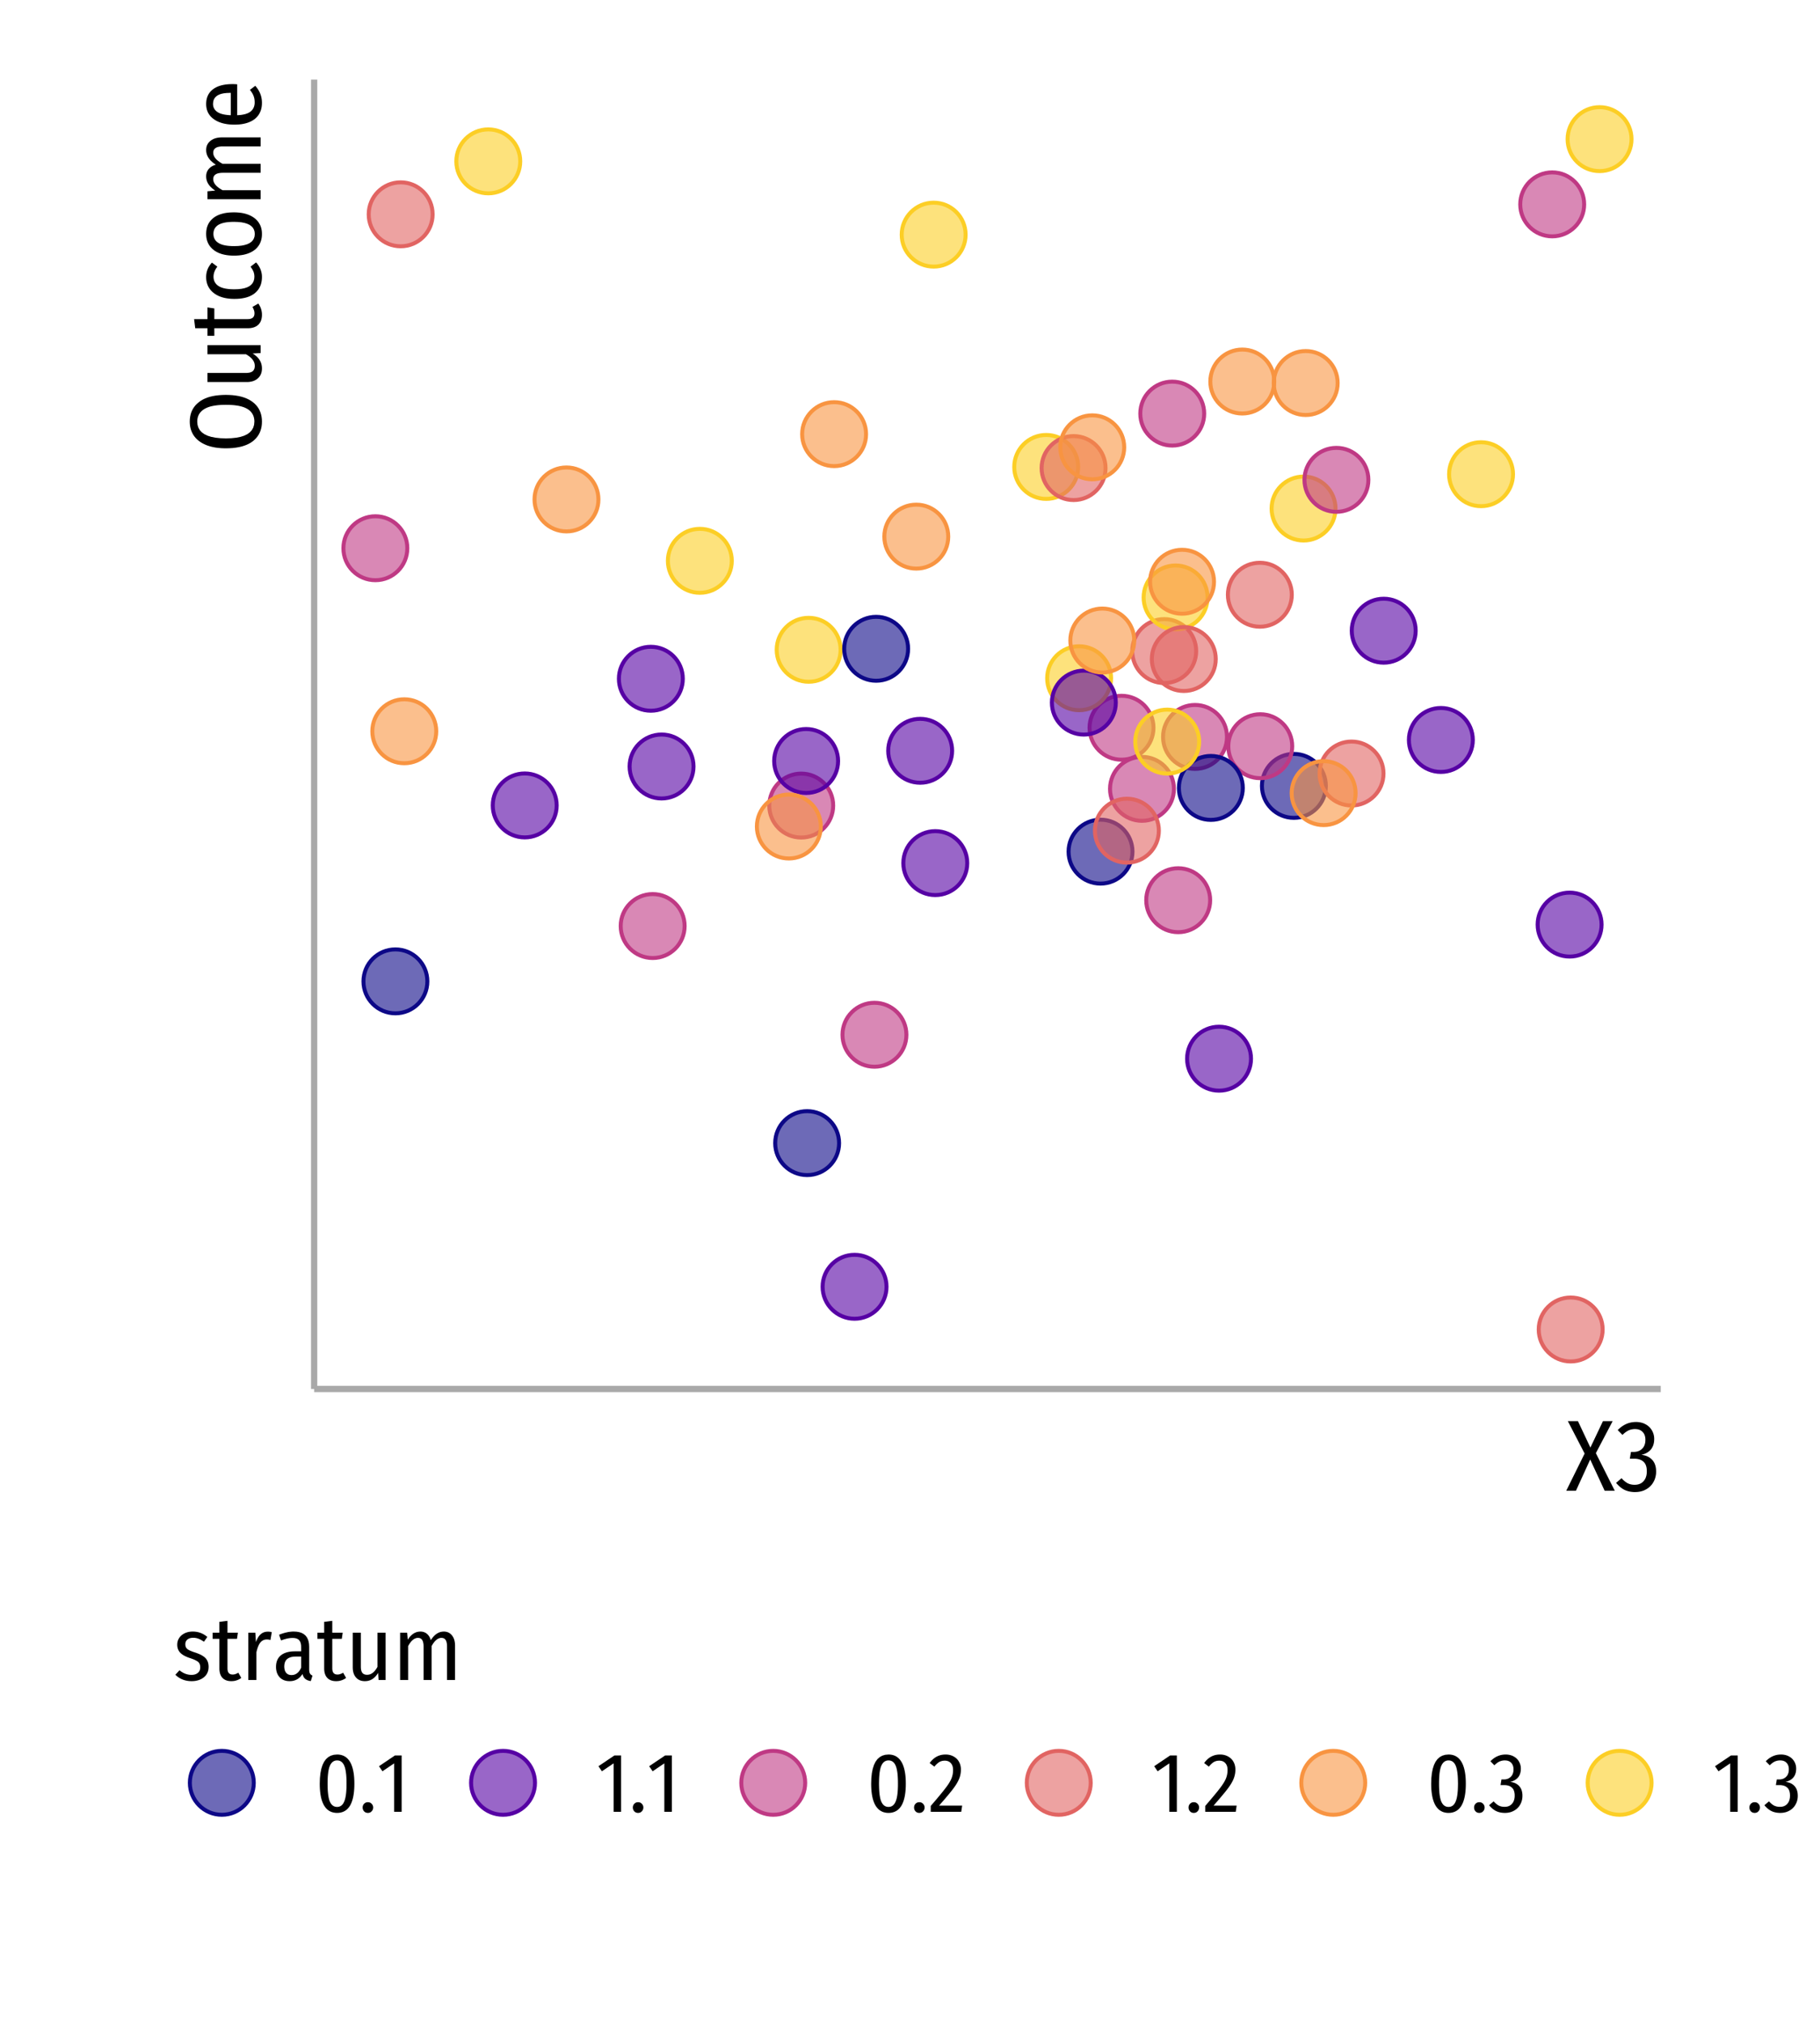<?xml version="1.0" encoding="UTF-8"?>
<svg xmlns="http://www.w3.org/2000/svg" xmlns:xlink="http://www.w3.org/1999/xlink" width="324pt" height="360pt" viewBox="0 0 324 360" version="1.1">
<g id="surface114">
<rect x="0" y="0" width="324" height="360" style="fill:rgb(100%,100%,100%);fill-opacity:1;stroke:none;"/>
<path style="fill-rule:nonzero;fill:rgb(88.235%,39.216%,38.431%);fill-opacity:0.6;stroke-width:0.709;stroke-linecap:round;stroke-linejoin:round;stroke:rgb(88.235%,39.216%,38.431%);stroke-opacity:1;stroke-miterlimit:10;" d="M 77.016 38.145 C 77.016 41.285 74.469 43.832 71.328 43.832 C 68.184 43.832 65.637 41.285 65.637 38.145 C 65.637 35 68.184 32.453 71.328 32.453 C 74.469 32.453 77.016 35 77.016 38.145 "/>
<path style="fill-rule:nonzero;fill:rgb(5.098%,3.137%,52.941%);fill-opacity:0.6;stroke-width:0.709;stroke-linecap:round;stroke-linejoin:round;stroke:rgb(5.098%,3.137%,52.941%);stroke-opacity:1;stroke-miterlimit:10;" d="M 201.605 151.566 C 201.605 154.707 199.059 157.254 195.918 157.254 C 192.773 157.254 190.227 154.707 190.227 151.566 C 190.227 148.426 192.773 145.879 195.918 145.879 C 199.059 145.879 201.605 148.426 201.605 151.566 "/>
<path style="fill-rule:nonzero;fill:rgb(33.725%,0.392%,64.314%);fill-opacity:0.6;stroke-width:0.709;stroke-linecap:round;stroke-linejoin:round;stroke:rgb(33.725%,0.392%,64.314%);stroke-opacity:1;stroke-miterlimit:10;" d="M 99.102 143.34 C 99.102 146.484 96.555 149.031 93.414 149.031 C 90.27 149.031 87.723 146.484 87.723 143.34 C 87.723 140.199 90.27 137.652 93.414 137.652 C 96.555 137.652 99.102 140.199 99.102 143.34 "/>
<path style="fill-rule:nonzero;fill:rgb(33.725%,0.392%,64.314%);fill-opacity:0.6;stroke-width:0.709;stroke-linecap:round;stroke-linejoin:round;stroke:rgb(33.725%,0.392%,64.314%);stroke-opacity:1;stroke-miterlimit:10;" d="M 262.195 131.688 C 262.195 134.828 259.648 137.379 256.508 137.379 C 253.367 137.379 250.816 134.828 250.816 131.688 C 250.816 128.547 253.367 126 256.508 126 C 259.648 126 262.195 128.547 262.195 131.688 "/>
<path style="fill-rule:nonzero;fill:rgb(74.902%,22.353%,51.765%);fill-opacity:0.6;stroke-width:0.709;stroke-linecap:round;stroke-linejoin:round;stroke:rgb(74.902%,22.353%,51.765%);stroke-opacity:1;stroke-miterlimit:10;" d="M 218.43 131.152 C 218.43 134.293 215.883 136.84 212.738 136.84 C 209.598 136.84 207.051 134.293 207.051 131.152 C 207.051 128.008 209.598 125.461 212.738 125.461 C 215.883 125.461 218.43 128.008 218.43 131.152 "/>
<path style="fill-rule:nonzero;fill:rgb(97.255%,58.039%,25.49%);fill-opacity:0.6;stroke-width:0.709;stroke-linecap:round;stroke-linejoin:round;stroke:rgb(97.255%,58.039%,25.49%);stroke-opacity:1;stroke-miterlimit:10;" d="M 77.66 130.141 C 77.66 133.285 75.113 135.832 71.969 135.832 C 68.828 135.832 66.281 133.285 66.281 130.141 C 66.281 127 68.828 124.453 71.969 124.453 C 75.113 124.453 77.66 127 77.66 130.141 "/>
<path style="fill-rule:nonzero;fill:rgb(98.824%,80.784%,14.51%);fill-opacity:0.6;stroke-width:0.709;stroke-linecap:round;stroke-linejoin:round;stroke:rgb(98.824%,80.784%,14.51%);stroke-opacity:1;stroke-miterlimit:10;" d="M 130.277 99.809 C 130.277 102.949 127.73 105.496 124.586 105.496 C 121.445 105.496 118.898 102.949 118.898 99.809 C 118.898 96.664 121.445 94.117 124.586 94.117 C 127.73 94.117 130.277 96.664 130.277 99.809 "/>
<path style="fill-rule:nonzero;fill:rgb(98.824%,80.784%,14.51%);fill-opacity:0.6;stroke-width:0.709;stroke-linecap:round;stroke-linejoin:round;stroke:rgb(98.824%,80.784%,14.51%);stroke-opacity:1;stroke-miterlimit:10;" d="M 269.348 84.398 C 269.348 87.539 266.801 90.086 263.656 90.086 C 260.516 90.086 257.969 87.539 257.969 84.398 C 257.969 81.254 260.516 78.707 263.656 78.707 C 266.801 78.707 269.348 81.254 269.348 84.398 "/>
<path style="fill-rule:nonzero;fill:rgb(33.725%,0.392%,64.314%);fill-opacity:0.6;stroke-width:0.709;stroke-linecap:round;stroke-linejoin:round;stroke:rgb(33.725%,0.392%,64.314%);stroke-opacity:1;stroke-miterlimit:10;" d="M 123.461 136.41 C 123.461 139.555 120.914 142.102 117.773 142.102 C 114.633 142.102 112.082 139.555 112.082 136.41 C 112.082 133.27 114.633 130.723 117.773 130.723 C 120.914 130.723 123.461 133.27 123.461 136.41 "/>
<path style="fill-rule:nonzero;fill:rgb(5.098%,3.137%,52.941%);fill-opacity:0.6;stroke-width:0.709;stroke-linecap:round;stroke-linejoin:round;stroke:rgb(5.098%,3.137%,52.941%);stroke-opacity:1;stroke-miterlimit:10;" d="M 236.031 139.863 C 236.031 143.004 233.484 145.551 230.34 145.551 C 227.199 145.551 224.652 143.004 224.652 139.863 C 224.652 136.719 227.199 134.172 230.34 134.172 C 233.484 134.172 236.031 136.719 236.031 139.863 "/>
<path style="fill-rule:nonzero;fill:rgb(88.235%,39.216%,38.431%);fill-opacity:0.6;stroke-width:0.709;stroke-linecap:round;stroke-linejoin:round;stroke:rgb(88.235%,39.216%,38.431%);stroke-opacity:1;stroke-miterlimit:10;" d="M 229.969 105.84 C 229.969 108.984 227.422 111.531 224.281 111.531 C 221.137 111.531 218.59 108.984 218.59 105.84 C 218.59 102.699 221.137 100.152 224.281 100.152 C 227.422 100.152 229.969 102.699 229.969 105.84 "/>
<path style="fill-rule:nonzero;fill:rgb(88.235%,39.216%,38.431%);fill-opacity:0.6;stroke-width:0.709;stroke-linecap:round;stroke-linejoin:round;stroke:rgb(88.235%,39.216%,38.431%);stroke-opacity:1;stroke-miterlimit:10;" d="M 212.945 115.875 C 212.945 119.016 210.398 121.562 207.258 121.562 C 204.113 121.562 201.566 119.016 201.566 115.875 C 201.566 112.73 204.113 110.184 207.258 110.184 C 210.398 110.184 212.945 112.73 212.945 115.875 "/>
<path style="fill-rule:nonzero;fill:rgb(98.824%,80.784%,14.51%);fill-opacity:0.6;stroke-width:0.709;stroke-linecap:round;stroke-linejoin:round;stroke:rgb(98.824%,80.784%,14.51%);stroke-opacity:1;stroke-miterlimit:10;" d="M 191.938 83.098 C 191.938 86.242 189.387 88.789 186.246 88.789 C 183.105 88.789 180.559 86.242 180.559 83.098 C 180.559 79.957 183.105 77.41 186.246 77.41 C 189.387 77.41 191.938 79.957 191.938 83.098 "/>
<path style="fill-rule:nonzero;fill:rgb(33.725%,0.392%,64.314%);fill-opacity:0.6;stroke-width:0.709;stroke-linecap:round;stroke-linejoin:round;stroke:rgb(33.725%,0.392%,64.314%);stroke-opacity:1;stroke-miterlimit:10;" d="M 121.555 120.797 C 121.555 123.941 119.008 126.488 115.863 126.488 C 112.723 126.488 110.176 123.941 110.176 120.797 C 110.176 117.656 112.723 115.109 115.863 115.109 C 119.008 115.109 121.555 117.656 121.555 120.797 "/>
<path style="fill-rule:nonzero;fill:rgb(74.902%,22.353%,51.765%);fill-opacity:0.6;stroke-width:0.709;stroke-linecap:round;stroke-linejoin:round;stroke:rgb(74.902%,22.353%,51.765%);stroke-opacity:1;stroke-miterlimit:10;" d="M 121.879 164.805 C 121.879 167.949 119.332 170.496 116.188 170.496 C 113.047 170.496 110.5 167.949 110.5 164.805 C 110.5 161.664 113.047 159.117 116.188 159.117 C 119.332 159.117 121.879 161.664 121.879 164.805 "/>
<path style="fill-rule:nonzero;fill:rgb(98.824%,80.784%,14.51%);fill-opacity:0.6;stroke-width:0.709;stroke-linecap:round;stroke-linejoin:round;stroke:rgb(98.824%,80.784%,14.51%);stroke-opacity:1;stroke-miterlimit:10;" d="M 214.969 106.328 C 214.969 109.473 212.422 112.02 209.281 112.02 C 206.137 112.02 203.59 109.473 203.59 106.328 C 203.59 103.188 206.137 100.641 209.281 100.641 C 212.422 100.641 214.969 103.188 214.969 106.328 "/>
<path style="fill-rule:nonzero;fill:rgb(88.235%,39.216%,38.431%);fill-opacity:0.6;stroke-width:0.709;stroke-linecap:round;stroke-linejoin:round;stroke:rgb(88.235%,39.216%,38.431%);stroke-opacity:1;stroke-miterlimit:10;" d="M 246.293 137.66 C 246.293 140.801 243.742 143.352 240.602 143.352 C 237.461 143.352 234.914 140.801 234.914 137.66 C 234.914 134.52 237.461 131.973 240.602 131.973 C 243.742 131.973 246.293 134.52 246.293 137.66 "/>
<path style="fill-rule:nonzero;fill:rgb(97.255%,58.039%,25.49%);fill-opacity:0.6;stroke-width:0.709;stroke-linecap:round;stroke-linejoin:round;stroke:rgb(97.255%,58.039%,25.49%);stroke-opacity:1;stroke-miterlimit:10;" d="M 168.809 95.5 C 168.809 98.645 166.262 101.191 163.121 101.191 C 159.977 101.191 157.43 98.645 157.43 95.5 C 157.43 92.359 159.977 89.812 163.121 89.812 C 166.262 89.812 168.809 92.359 168.809 95.5 "/>
<path style="fill-rule:nonzero;fill:rgb(97.255%,58.039%,25.49%);fill-opacity:0.6;stroke-width:0.709;stroke-linecap:round;stroke-linejoin:round;stroke:rgb(97.255%,58.039%,25.49%);stroke-opacity:1;stroke-miterlimit:10;" d="M 238.133 68.164 C 238.133 71.309 235.586 73.855 232.445 73.855 C 229.301 73.855 226.754 71.309 226.754 68.164 C 226.754 65.023 229.301 62.477 232.445 62.477 C 235.586 62.477 238.133 65.023 238.133 68.164 "/>
<path style="fill-rule:nonzero;fill:rgb(97.255%,58.039%,25.49%);fill-opacity:0.6;stroke-width:0.709;stroke-linecap:round;stroke-linejoin:round;stroke:rgb(97.255%,58.039%,25.49%);stroke-opacity:1;stroke-miterlimit:10;" d="M 154.18 77.266 C 154.18 80.406 151.633 82.953 148.492 82.953 C 145.352 82.953 142.801 80.406 142.801 77.266 C 142.801 74.121 145.352 71.574 148.492 71.574 C 151.633 71.574 154.18 74.121 154.18 77.266 "/>
<path style="fill-rule:nonzero;fill:rgb(74.902%,22.353%,51.765%);fill-opacity:0.6;stroke-width:0.709;stroke-linecap:round;stroke-linejoin:round;stroke:rgb(74.902%,22.353%,51.765%);stroke-opacity:1;stroke-miterlimit:10;" d="M 205.344 129.516 C 205.344 132.656 202.797 135.203 199.652 135.203 C 196.512 135.203 193.965 132.656 193.965 129.516 C 193.965 126.375 196.512 123.828 199.652 123.828 C 202.797 123.828 205.344 126.375 205.344 129.516 "/>
<path style="fill-rule:nonzero;fill:rgb(98.824%,80.784%,14.51%);fill-opacity:0.6;stroke-width:0.709;stroke-linecap:round;stroke-linejoin:round;stroke:rgb(98.824%,80.784%,14.51%);stroke-opacity:1;stroke-miterlimit:10;" d="M 197.797 120.703 C 197.797 123.848 195.246 126.395 192.105 126.395 C 188.965 126.395 186.418 123.848 186.418 120.703 C 186.418 117.562 188.965 115.016 192.105 115.016 C 195.246 115.016 197.797 117.562 197.797 120.703 "/>
<path style="fill-rule:nonzero;fill:rgb(88.235%,39.216%,38.431%);fill-opacity:0.6;stroke-width:0.709;stroke-linecap:round;stroke-linejoin:round;stroke:rgb(88.235%,39.216%,38.431%);stroke-opacity:1;stroke-miterlimit:10;" d="M 216.43 117.285 C 216.43 120.426 213.883 122.973 210.742 122.973 C 207.598 122.973 205.051 120.426 205.051 117.285 C 205.051 114.145 207.598 111.594 210.742 111.594 C 213.883 111.594 216.43 114.145 216.43 117.285 "/>
<path style="fill-rule:nonzero;fill:rgb(74.902%,22.353%,51.765%);fill-opacity:0.6;stroke-width:0.709;stroke-linecap:round;stroke-linejoin:round;stroke:rgb(74.902%,22.353%,51.765%);stroke-opacity:1;stroke-miterlimit:10;" d="M 208.984 140.391 C 208.984 143.531 206.438 146.078 203.297 146.078 C 200.156 146.078 197.609 143.531 197.609 140.391 C 197.609 137.246 200.156 134.699 203.297 134.699 C 206.438 134.699 208.984 137.246 208.984 140.391 "/>
<path style="fill-rule:nonzero;fill:rgb(33.725%,0.392%,64.314%);fill-opacity:0.6;stroke-width:0.709;stroke-linecap:round;stroke-linejoin:round;stroke:rgb(33.725%,0.392%,64.314%);stroke-opacity:1;stroke-miterlimit:10;" d="M 157.82 229.004 C 157.82 232.148 155.273 234.695 152.129 234.695 C 148.988 234.695 146.441 232.148 146.441 229.004 C 146.441 225.863 148.988 223.316 152.129 223.316 C 155.273 223.316 157.82 225.863 157.82 229.004 "/>
<path style="fill-rule:nonzero;fill:rgb(97.255%,58.039%,25.49%);fill-opacity:0.6;stroke-width:0.709;stroke-linecap:round;stroke-linejoin:round;stroke:rgb(97.255%,58.039%,25.49%);stroke-opacity:1;stroke-miterlimit:10;" d="M 106.535 88.887 C 106.535 92.027 103.988 94.574 100.848 94.574 C 97.703 94.574 95.156 92.027 95.156 88.887 C 95.156 85.742 97.703 83.195 100.848 83.195 C 103.988 83.195 106.535 85.742 106.535 88.887 "/>
<path style="fill-rule:nonzero;fill:rgb(97.255%,58.039%,25.49%);fill-opacity:0.6;stroke-width:0.709;stroke-linecap:round;stroke-linejoin:round;stroke:rgb(97.255%,58.039%,25.49%);stroke-opacity:1;stroke-miterlimit:10;" d="M 241.324 141.148 C 241.324 144.293 238.777 146.84 235.633 146.84 C 232.492 146.84 229.945 144.293 229.945 141.148 C 229.945 138.008 232.492 135.461 235.633 135.461 C 238.777 135.461 241.324 138.008 241.324 141.148 "/>
<path style="fill-rule:nonzero;fill:rgb(98.824%,80.784%,14.51%);fill-opacity:0.6;stroke-width:0.709;stroke-linecap:round;stroke-linejoin:round;stroke:rgb(98.824%,80.784%,14.51%);stroke-opacity:1;stroke-miterlimit:10;" d="M 171.898 41.762 C 171.898 44.902 169.352 47.449 166.211 47.449 C 163.07 47.449 160.523 44.902 160.523 41.762 C 160.523 38.617 163.07 36.07 166.211 36.07 C 169.352 36.07 171.898 38.617 171.898 41.762 "/>
<path style="fill-rule:nonzero;fill:rgb(98.824%,80.784%,14.51%);fill-opacity:0.6;stroke-width:0.709;stroke-linecap:round;stroke-linejoin:round;stroke:rgb(98.824%,80.784%,14.51%);stroke-opacity:1;stroke-miterlimit:10;" d="M 290.445 24.766 C 290.445 27.906 287.898 30.453 284.758 30.453 C 281.613 30.453 279.066 27.906 279.066 24.766 C 279.066 21.625 281.613 19.074 284.758 19.074 C 287.898 19.074 290.445 21.625 290.445 24.766 "/>
<path style="fill-rule:nonzero;fill:rgb(5.098%,3.137%,52.941%);fill-opacity:0.6;stroke-width:0.709;stroke-linecap:round;stroke-linejoin:round;stroke:rgb(5.098%,3.137%,52.941%);stroke-opacity:1;stroke-miterlimit:10;" d="M 149.375 203.441 C 149.375 206.582 146.828 209.129 143.688 209.129 C 140.547 209.129 138 206.582 138 203.441 C 138 200.297 140.547 197.75 143.688 197.75 C 146.828 197.75 149.375 200.297 149.375 203.441 "/>
<path style="fill-rule:nonzero;fill:rgb(88.235%,39.216%,38.431%);fill-opacity:0.6;stroke-width:0.709;stroke-linecap:round;stroke-linejoin:round;stroke:rgb(88.235%,39.216%,38.431%);stroke-opacity:1;stroke-miterlimit:10;" d="M 196.809 83.301 C 196.809 86.445 194.262 88.992 191.121 88.992 C 187.977 88.992 185.43 86.445 185.43 83.301 C 185.43 80.16 187.977 77.613 191.121 77.613 C 194.262 77.613 196.809 80.16 196.809 83.301 "/>
<path style="fill-rule:nonzero;fill:rgb(74.902%,22.353%,51.765%);fill-opacity:0.6;stroke-width:0.709;stroke-linecap:round;stroke-linejoin:round;stroke:rgb(74.902%,22.353%,51.765%);stroke-opacity:1;stroke-miterlimit:10;" d="M 230.043 132.801 C 230.043 135.945 227.496 138.492 224.355 138.492 C 221.211 138.492 218.664 135.945 218.664 132.801 C 218.664 129.66 221.211 127.113 224.355 127.113 C 227.496 127.113 230.043 129.66 230.043 132.801 "/>
<path style="fill-rule:nonzero;fill:rgb(33.725%,0.392%,64.314%);fill-opacity:0.6;stroke-width:0.709;stroke-linecap:round;stroke-linejoin:round;stroke:rgb(33.725%,0.392%,64.314%);stroke-opacity:1;stroke-miterlimit:10;" d="M 285.113 164.547 C 285.113 167.691 282.566 170.238 279.426 170.238 C 276.281 170.238 273.734 167.691 273.734 164.547 C 273.734 161.406 276.281 158.859 279.426 158.859 C 282.566 158.859 285.113 161.406 285.113 164.547 "/>
<path style="fill-rule:nonzero;fill:rgb(98.824%,80.784%,14.51%);fill-opacity:0.6;stroke-width:0.709;stroke-linecap:round;stroke-linejoin:round;stroke:rgb(98.824%,80.784%,14.51%);stroke-opacity:1;stroke-miterlimit:10;" d="M 237.75 90.504 C 237.75 93.648 235.203 96.195 232.062 96.195 C 228.922 96.195 226.371 93.648 226.371 90.504 C 226.371 87.363 228.922 84.816 232.062 84.816 C 235.203 84.816 237.75 87.363 237.75 90.504 "/>
<path style="fill-rule:nonzero;fill:rgb(33.725%,0.392%,64.314%);fill-opacity:0.6;stroke-width:0.709;stroke-linecap:round;stroke-linejoin:round;stroke:rgb(33.725%,0.392%,64.314%);stroke-opacity:1;stroke-miterlimit:10;" d="M 252.02 112.242 C 252.02 115.387 249.473 117.934 246.332 117.934 C 243.191 117.934 240.641 115.387 240.641 112.242 C 240.641 109.102 243.191 106.555 246.332 106.555 C 249.473 106.555 252.02 109.102 252.02 112.242 "/>
<path style="fill-rule:nonzero;fill:rgb(33.725%,0.392%,64.314%);fill-opacity:0.6;stroke-width:0.709;stroke-linecap:round;stroke-linejoin:round;stroke:rgb(33.725%,0.392%,64.314%);stroke-opacity:1;stroke-miterlimit:10;" d="M 198.637 125.043 C 198.637 128.184 196.09 130.73 192.949 130.73 C 189.805 130.73 187.258 128.184 187.258 125.043 C 187.258 121.898 189.805 119.352 192.949 119.352 C 196.09 119.352 198.637 121.898 198.637 125.043 "/>
<path style="fill-rule:nonzero;fill:rgb(33.725%,0.392%,64.314%);fill-opacity:0.6;stroke-width:0.709;stroke-linecap:round;stroke-linejoin:round;stroke:rgb(33.725%,0.392%,64.314%);stroke-opacity:1;stroke-miterlimit:10;" d="M 169.5 133.617 C 169.5 136.758 166.953 139.305 163.812 139.305 C 160.668 139.305 158.121 136.758 158.121 133.617 C 158.121 130.477 160.668 127.93 163.812 127.93 C 166.953 127.93 169.5 130.477 169.5 133.617 "/>
<path style="fill-rule:nonzero;fill:rgb(33.725%,0.392%,64.314%);fill-opacity:0.6;stroke-width:0.709;stroke-linecap:round;stroke-linejoin:round;stroke:rgb(33.725%,0.392%,64.314%);stroke-opacity:1;stroke-miterlimit:10;" d="M 222.707 188.414 C 222.707 191.555 220.16 194.102 217.02 194.102 C 213.875 194.102 211.328 191.555 211.328 188.414 C 211.328 185.273 213.875 182.723 217.02 182.723 C 220.16 182.723 222.707 185.273 222.707 188.414 "/>
<path style="fill-rule:nonzero;fill:rgb(74.902%,22.353%,51.765%);fill-opacity:0.6;stroke-width:0.709;stroke-linecap:round;stroke-linejoin:round;stroke:rgb(74.902%,22.353%,51.765%);stroke-opacity:1;stroke-miterlimit:10;" d="M 148.324 143.367 C 148.324 146.508 145.777 149.055 142.637 149.055 C 139.496 149.055 136.949 146.508 136.949 143.367 C 136.949 140.223 139.496 137.676 142.637 137.676 C 145.777 137.676 148.324 140.223 148.324 143.367 "/>
<path style="fill-rule:nonzero;fill:rgb(97.255%,58.039%,25.49%);fill-opacity:0.6;stroke-width:0.709;stroke-linecap:round;stroke-linejoin:round;stroke:rgb(97.255%,58.039%,25.49%);stroke-opacity:1;stroke-miterlimit:10;" d="M 201.922 113.992 C 201.922 117.137 199.375 119.684 196.234 119.684 C 193.09 119.684 190.543 117.137 190.543 113.992 C 190.543 110.852 193.09 108.305 196.234 108.305 C 199.375 108.305 201.922 110.852 201.922 113.992 "/>
<path style="fill-rule:nonzero;fill:rgb(5.098%,3.137%,52.941%);fill-opacity:0.6;stroke-width:0.709;stroke-linecap:round;stroke-linejoin:round;stroke:rgb(5.098%,3.137%,52.941%);stroke-opacity:1;stroke-miterlimit:10;" d="M 221.246 140.227 C 221.246 143.367 218.699 145.914 215.555 145.914 C 212.414 145.914 209.867 143.367 209.867 140.227 C 209.867 137.082 212.414 134.535 215.555 134.535 C 218.699 134.535 221.246 137.082 221.246 140.227 "/>
<path style="fill-rule:nonzero;fill:rgb(74.902%,22.353%,51.765%);fill-opacity:0.6;stroke-width:0.709;stroke-linecap:round;stroke-linejoin:round;stroke:rgb(74.902%,22.353%,51.765%);stroke-opacity:1;stroke-miterlimit:10;" d="M 72.512 97.566 C 72.512 100.711 69.965 103.258 66.824 103.258 C 63.68 103.258 61.133 100.711 61.133 97.566 C 61.133 94.426 63.68 91.879 66.824 91.879 C 69.965 91.879 72.512 94.426 72.512 97.566 "/>
<path style="fill-rule:nonzero;fill:rgb(33.725%,0.392%,64.314%);fill-opacity:0.6;stroke-width:0.709;stroke-linecap:round;stroke-linejoin:round;stroke:rgb(33.725%,0.392%,64.314%);stroke-opacity:1;stroke-miterlimit:10;" d="M 172.191 153.605 C 172.191 156.746 169.641 159.293 166.5 159.293 C 163.359 159.293 160.812 156.746 160.812 153.605 C 160.812 150.465 163.359 147.918 166.5 147.918 C 169.641 147.918 172.191 150.465 172.191 153.605 "/>
<path style="fill-rule:nonzero;fill:rgb(74.902%,22.353%,51.765%);fill-opacity:0.6;stroke-width:0.709;stroke-linecap:round;stroke-linejoin:round;stroke:rgb(74.902%,22.353%,51.765%);stroke-opacity:1;stroke-miterlimit:10;" d="M 282.016 36.371 C 282.016 39.512 279.469 42.059 276.328 42.059 C 273.184 42.059 270.637 39.512 270.637 36.371 C 270.637 33.227 273.184 30.68 276.328 30.68 C 279.469 30.68 282.016 33.227 282.016 36.371 "/>
<path style="fill-rule:nonzero;fill:rgb(88.235%,39.216%,38.431%);fill-opacity:0.6;stroke-width:0.709;stroke-linecap:round;stroke-linejoin:round;stroke:rgb(88.235%,39.216%,38.431%);stroke-opacity:1;stroke-miterlimit:10;" d="M 206.301 147.832 C 206.301 150.973 203.754 153.52 200.613 153.52 C 197.469 153.52 194.922 150.973 194.922 147.832 C 194.922 144.691 197.469 142.145 200.613 142.145 C 203.754 142.145 206.301 144.691 206.301 147.832 "/>
<path style="fill-rule:nonzero;fill:rgb(98.824%,80.784%,14.51%);fill-opacity:0.6;stroke-width:0.709;stroke-linecap:round;stroke-linejoin:round;stroke:rgb(98.824%,80.784%,14.51%);stroke-opacity:1;stroke-miterlimit:10;" d="M 92.613 28.715 C 92.613 31.859 90.066 34.406 86.926 34.406 C 83.781 34.406 81.234 31.859 81.234 28.715 C 81.234 25.574 83.781 23.027 86.926 23.027 C 90.066 23.027 92.613 25.574 92.613 28.715 "/>
<path style="fill-rule:nonzero;fill:rgb(33.725%,0.392%,64.314%);fill-opacity:0.6;stroke-width:0.709;stroke-linecap:round;stroke-linejoin:round;stroke:rgb(33.725%,0.392%,64.314%);stroke-opacity:1;stroke-miterlimit:10;" d="M 149.199 135.438 C 149.199 138.578 146.652 141.125 143.512 141.125 C 140.367 141.125 137.82 138.578 137.82 135.438 C 137.82 132.297 140.367 129.746 143.512 129.746 C 146.652 129.746 149.199 132.297 149.199 135.438 "/>
<path style="fill-rule:nonzero;fill:rgb(74.902%,22.353%,51.765%);fill-opacity:0.6;stroke-width:0.709;stroke-linecap:round;stroke-linejoin:round;stroke:rgb(74.902%,22.353%,51.765%);stroke-opacity:1;stroke-miterlimit:10;" d="M 161.359 184.152 C 161.359 187.293 158.812 189.844 155.668 189.844 C 152.527 189.844 149.98 187.293 149.98 184.152 C 149.98 181.012 152.527 178.465 155.668 178.465 C 158.812 178.465 161.359 181.012 161.359 184.152 "/>
<path style="fill-rule:nonzero;fill:rgb(97.255%,58.039%,25.49%);fill-opacity:0.6;stroke-width:0.709;stroke-linecap:round;stroke-linejoin:round;stroke:rgb(97.255%,58.039%,25.49%);stroke-opacity:1;stroke-miterlimit:10;" d="M 200.133 79.605 C 200.133 82.746 197.586 85.297 194.445 85.297 C 191.305 85.297 188.754 82.746 188.754 79.605 C 188.754 76.465 191.305 73.918 194.445 73.918 C 197.586 73.918 200.133 76.465 200.133 79.605 "/>
<path style="fill-rule:nonzero;fill:rgb(98.824%,80.784%,14.51%);fill-opacity:0.6;stroke-width:0.709;stroke-linecap:round;stroke-linejoin:round;stroke:rgb(98.824%,80.784%,14.51%);stroke-opacity:1;stroke-miterlimit:10;" d="M 149.645 115.641 C 149.645 118.785 147.098 121.332 143.957 121.332 C 140.816 121.332 138.27 118.785 138.27 115.641 C 138.27 112.5 140.816 109.953 143.957 109.953 C 147.098 109.953 149.645 112.5 149.645 115.641 "/>
<path style="fill-rule:nonzero;fill:rgb(98.824%,80.784%,14.51%);fill-opacity:0.6;stroke-width:0.709;stroke-linecap:round;stroke-linejoin:round;stroke:rgb(98.824%,80.784%,14.51%);stroke-opacity:1;stroke-miterlimit:10;" d="M 213.477 131.984 C 213.477 135.125 210.93 137.672 207.785 137.672 C 204.645 137.672 202.098 135.125 202.098 131.984 C 202.098 128.84 204.645 126.293 207.785 126.293 C 210.93 126.293 213.477 128.84 213.477 131.984 "/>
<path style="fill-rule:nonzero;fill:rgb(97.255%,58.039%,25.49%);fill-opacity:0.6;stroke-width:0.709;stroke-linecap:round;stroke-linejoin:round;stroke:rgb(97.255%,58.039%,25.49%);stroke-opacity:1;stroke-miterlimit:10;" d="M 226.844 67.902 C 226.844 71.043 224.297 73.59 221.152 73.59 C 218.012 73.59 215.465 71.043 215.465 67.902 C 215.465 64.758 218.012 62.211 221.152 62.211 C 224.297 62.211 226.844 64.758 226.844 67.902 "/>
<path style="fill-rule:nonzero;fill:rgb(97.255%,58.039%,25.49%);fill-opacity:0.6;stroke-width:0.709;stroke-linecap:round;stroke-linejoin:round;stroke:rgb(97.255%,58.039%,25.49%);stroke-opacity:1;stroke-miterlimit:10;" d="M 216.121 103.535 C 216.121 106.676 213.574 109.223 210.434 109.223 C 207.293 109.223 204.742 106.676 204.742 103.535 C 204.742 100.391 207.293 97.844 210.434 97.844 C 213.574 97.844 216.121 100.391 216.121 103.535 "/>
<path style="fill-rule:nonzero;fill:rgb(74.902%,22.353%,51.765%);fill-opacity:0.6;stroke-width:0.709;stroke-linecap:round;stroke-linejoin:round;stroke:rgb(74.902%,22.353%,51.765%);stroke-opacity:1;stroke-miterlimit:10;" d="M 214.371 73.609 C 214.371 76.75 211.824 79.297 208.684 79.297 C 205.543 79.297 202.996 76.75 202.996 73.609 C 202.996 70.465 205.543 67.918 208.684 67.918 C 211.824 67.918 214.371 70.465 214.371 73.609 "/>
<path style="fill-rule:nonzero;fill:rgb(74.902%,22.353%,51.765%);fill-opacity:0.6;stroke-width:0.709;stroke-linecap:round;stroke-linejoin:round;stroke:rgb(74.902%,22.353%,51.765%);stroke-opacity:1;stroke-miterlimit:10;" d="M 215.434 160.207 C 215.434 163.352 212.887 165.898 209.746 165.898 C 206.602 165.898 204.055 163.352 204.055 160.207 C 204.055 157.066 206.602 154.52 209.746 154.52 C 212.887 154.52 215.434 157.066 215.434 160.207 "/>
<path style="fill-rule:nonzero;fill:rgb(5.098%,3.137%,52.941%);fill-opacity:0.6;stroke-width:0.709;stroke-linecap:round;stroke-linejoin:round;stroke:rgb(5.098%,3.137%,52.941%);stroke-opacity:1;stroke-miterlimit:10;" d="M 76.078 174.652 C 76.078 177.793 73.531 180.34 70.391 180.34 C 67.25 180.34 64.703 177.793 64.703 174.652 C 64.703 171.508 67.25 168.961 70.391 168.961 C 73.531 168.961 76.078 171.508 76.078 174.652 "/>
<path style="fill-rule:nonzero;fill:rgb(97.255%,58.039%,25.49%);fill-opacity:0.6;stroke-width:0.709;stroke-linecap:round;stroke-linejoin:round;stroke:rgb(97.255%,58.039%,25.49%);stroke-opacity:1;stroke-miterlimit:10;" d="M 146.121 147.09 C 146.121 150.234 143.574 152.781 140.43 152.781 C 137.289 152.781 134.742 150.234 134.742 147.09 C 134.742 143.949 137.289 141.402 140.43 141.402 C 143.574 141.402 146.121 143.949 146.121 147.09 "/>
<path style="fill-rule:nonzero;fill:rgb(88.235%,39.216%,38.431%);fill-opacity:0.6;stroke-width:0.709;stroke-linecap:round;stroke-linejoin:round;stroke:rgb(88.235%,39.216%,38.431%);stroke-opacity:1;stroke-miterlimit:10;" d="M 285.305 236.602 C 285.305 239.746 282.754 242.293 279.613 242.293 C 276.473 242.293 273.926 239.746 273.926 236.602 C 273.926 233.461 276.473 230.914 279.613 230.914 C 282.754 230.914 285.305 233.461 285.305 236.602 "/>
<path style="fill-rule:nonzero;fill:rgb(5.098%,3.137%,52.941%);fill-opacity:0.6;stroke-width:0.709;stroke-linecap:round;stroke-linejoin:round;stroke:rgb(5.098%,3.137%,52.941%);stroke-opacity:1;stroke-miterlimit:10;" d="M 161.664 115.465 C 161.664 118.605 159.117 121.152 155.973 121.152 C 152.832 121.152 150.285 118.605 150.285 115.465 C 150.285 112.324 152.832 109.777 155.973 109.777 C 159.117 109.777 161.664 112.324 161.664 115.465 "/>
<path style="fill-rule:nonzero;fill:rgb(74.902%,22.353%,51.765%);fill-opacity:0.6;stroke-width:0.709;stroke-linecap:round;stroke-linejoin:round;stroke:rgb(74.902%,22.353%,51.765%);stroke-opacity:1;stroke-miterlimit:10;" d="M 243.602 85.398 C 243.602 88.539 241.055 91.086 237.91 91.086 C 234.77 91.086 232.223 88.539 232.223 85.398 C 232.223 82.258 234.77 79.707 237.91 79.707 C 241.055 79.707 243.602 82.258 243.602 85.398 "/>
<path style="fill:none;stroke-width:1.115;stroke-linecap:butt;stroke-linejoin:round;stroke:rgb(66.275%,66.275%,66.275%);stroke-opacity:1;stroke-miterlimit:10;" d="M 55.926 247.195 L 55.926 14.172 "/>
<path style="fill:none;stroke-width:1.115;stroke-linecap:butt;stroke-linejoin:round;stroke:rgb(66.275%,66.275%,66.275%);stroke-opacity:1;stroke-miterlimit:10;" d="M 55.926 247.195 L 295.652 247.195 "/>
<path style=" stroke:none;fill-rule:evenodd;fill:rgb(0%,0%,0%);fill-opacity:1;" d="M 284.098 258.613 L 287.465 265.309 L 285.664 265.309 L 283.09 259.746 L 280.551 265.309 L 278.824 265.309 L 282.098 258.684 L 279.113 252.922 L 280.91 252.922 L 283.125 257.621 L 285.359 252.922 L 287.086 252.922 Z M 284.098 258.613 "/>
<path style=" stroke:none;fill-rule:evenodd;fill:rgb(0%,0%,0%);fill-opacity:1;" d="M 291.227 253.066 L 291.422 253.07 L 291.613 253.082 L 291.797 253.105 L 291.977 253.133 L 292.152 253.172 L 292.324 253.215 L 292.488 253.27 L 292.648 253.332 L 292.805 253.402 L 292.953 253.48 L 293.098 253.562 L 293.234 253.652 L 293.367 253.746 L 293.488 253.848 L 293.605 253.953 L 293.715 254.066 L 293.82 254.188 L 293.914 254.312 L 294.004 254.441 L 294.086 254.578 L 294.164 254.719 L 294.23 254.859 L 294.289 255.004 L 294.34 255.148 L 294.383 255.301 L 294.422 255.453 L 294.449 255.609 L 294.469 255.766 L 294.48 255.926 L 294.484 256.09 L 294.477 256.316 L 294.461 256.535 L 294.43 256.742 L 294.387 256.945 L 294.336 257.137 L 294.27 257.316 L 294.191 257.492 L 294.102 257.656 L 294.004 257.816 L 293.891 257.965 L 293.766 258.098 L 293.633 258.227 L 293.488 258.344 L 293.332 258.453 L 293.168 258.555 L 292.996 258.645 L 292.812 258.727 L 292.617 258.797 L 292.41 258.863 L 292.199 258.918 L 292.43 258.945 L 292.652 258.988 L 292.867 259.039 L 293.074 259.109 L 293.27 259.188 L 293.453 259.281 L 293.633 259.387 L 293.797 259.504 L 293.957 259.637 L 294.105 259.781 L 294.242 259.938 L 294.363 260.109 L 294.473 260.289 L 294.566 260.48 L 294.645 260.688 L 294.711 260.902 L 294.762 261.129 L 294.797 261.371 L 294.816 261.625 L 294.824 261.887 L 294.82 262.09 L 294.809 262.289 L 294.785 262.484 L 294.75 262.676 L 294.707 262.863 L 294.656 263.047 L 294.598 263.227 L 294.527 263.402 L 294.445 263.574 L 294.359 263.742 L 294.262 263.902 L 294.16 264.059 L 294.051 264.207 L 293.93 264.348 L 293.805 264.484 L 293.668 264.613 L 293.523 264.734 L 293.371 264.848 L 293.211 264.953 L 293.043 265.055 L 292.871 265.148 L 292.695 265.23 L 292.512 265.305 L 292.32 265.367 L 292.125 265.418 L 291.926 265.465 L 291.719 265.496 L 291.504 265.523 L 291.289 265.535 L 291.062 265.543 L 290.855 265.539 L 290.656 265.527 L 290.457 265.504 L 290.262 265.477 L 290.074 265.441 L 289.887 265.398 L 289.707 265.348 L 289.531 265.289 L 289.359 265.219 L 289.191 265.145 L 289.031 265.059 L 288.871 264.965 L 288.719 264.859 L 288.562 264.746 L 288.414 264.629 L 288.266 264.5 L 288.121 264.363 L 287.977 264.219 L 287.836 264.066 L 287.699 263.902 L 288.668 263.074 L 288.781 263.195 L 288.891 263.309 L 289.004 263.414 L 289.113 263.512 L 289.223 263.605 L 289.332 263.691 L 289.441 263.773 L 289.551 263.848 L 289.66 263.914 L 289.766 263.977 L 289.879 264.027 L 289.996 264.074 L 290.113 264.113 L 290.234 264.148 L 290.355 264.18 L 290.484 264.203 L 290.609 264.223 L 290.742 264.234 L 290.875 264.242 L 291.008 264.246 L 291.203 264.238 L 291.391 264.219 L 291.566 264.188 L 291.734 264.145 L 291.895 264.086 L 292.047 264.02 L 292.191 263.938 L 292.328 263.844 L 292.457 263.734 L 292.574 263.617 L 292.688 263.48 L 292.789 263.336 L 292.879 263.184 L 292.957 263.023 L 293.02 262.852 L 293.074 262.668 L 293.117 262.48 L 293.145 262.277 L 293.164 262.07 L 293.168 261.852 L 293.164 261.621 L 293.145 261.402 L 293.117 261.199 L 293.074 261.008 L 293.02 260.828 L 292.957 260.664 L 292.879 260.516 L 292.789 260.375 L 292.688 260.254 L 292.574 260.141 L 292.457 260.039 L 292.324 259.945 L 292.184 259.867 L 292.031 259.797 L 291.867 259.738 L 291.695 259.688 L 291.512 259.648 L 291.32 259.621 L 291.117 259.605 L 290.902 259.602 L 290.145 259.602 L 290.344 258.395 L 290.848 258.395 L 291.023 258.391 L 291.195 258.371 L 291.359 258.344 L 291.516 258.305 L 291.668 258.254 L 291.812 258.195 L 291.949 258.121 L 292.082 258.039 L 292.207 257.945 L 292.324 257.836 L 292.438 257.723 L 292.539 257.594 L 292.625 257.457 L 292.703 257.312 L 292.77 257.156 L 292.824 256.992 L 292.863 256.816 L 292.895 256.633 L 292.91 256.438 L 292.918 256.234 L 292.914 256.059 L 292.898 255.891 L 292.871 255.73 L 292.836 255.578 L 292.793 255.434 L 292.734 255.297 L 292.672 255.168 L 292.594 255.047 L 292.508 254.938 L 292.414 254.832 L 292.312 254.734 L 292.203 254.648 L 292.09 254.574 L 291.965 254.508 L 291.832 254.453 L 291.695 254.406 L 291.547 254.371 L 291.395 254.348 L 291.234 254.332 L 291.062 254.328 L 290.938 254.328 L 290.816 254.336 L 290.574 254.367 L 290.457 254.391 L 290.34 254.418 L 290.227 254.449 L 290.113 254.488 L 290.004 254.531 L 289.895 254.578 L 289.789 254.633 L 289.684 254.691 L 289.578 254.758 L 289.473 254.828 L 289.367 254.902 L 289.262 254.984 L 289.152 255.074 L 289.047 255.168 L 288.938 255.266 L 288.832 255.371 L 287.984 254.508 L 288.27 254.234 L 288.562 253.988 L 288.867 253.773 L 289.18 253.586 L 289.496 253.426 L 289.824 253.297 L 290.164 253.195 L 290.508 253.125 L 290.863 253.082 Z M 291.227 253.066 "/>
<path style=" stroke:none;fill-rule:evenodd;fill:rgb(0%,0%,0%);fill-opacity:1;" d="M 33.781 75.031 L 33.797 74.598 L 33.848 74.184 L 33.93 73.789 L 34.043 73.414 L 34.191 73.055 L 34.371 72.719 L 34.586 72.398 L 34.828 72.098 L 35.109 71.82 L 35.418 71.559 L 35.758 71.312 L 36.129 71.098 L 36.531 70.906 L 36.965 70.738 L 37.426 70.598 L 37.922 70.484 L 38.445 70.395 L 39.004 70.332 L 39.59 70.293 L 40.207 70.277 L 40.816 70.293 L 41.395 70.328 L 41.945 70.395 L 42.465 70.48 L 42.957 70.594 L 43.418 70.734 L 43.852 70.898 L 44.258 71.086 L 44.633 71.301 L 44.977 71.539 L 45.293 71.801 L 45.574 72.082 L 45.824 72.383 L 46.039 72.703 L 46.219 73.043 L 46.367 73.402 L 46.484 73.781 L 46.566 74.176 L 46.617 74.594 L 46.633 75.031 L 46.617 75.465 L 46.57 75.879 L 46.488 76.273 L 46.375 76.652 L 46.23 77.012 L 46.051 77.352 L 45.84 77.672 L 45.598 77.973 L 45.32 78.258 L 45.016 78.523 L 44.672 78.762 L 44.297 78.977 L 43.895 79.164 L 43.461 79.328 L 42.996 79.469 L 42.504 79.582 L 41.98 79.668 L 41.426 79.734 L 40.84 79.77 L 40.227 79.785 L 39.816 79.777 L 39.422 79.762 L 39.039 79.73 L 38.672 79.691 L 38.312 79.641 L 37.969 79.574 L 37.637 79.5 L 37.316 79.414 L 37.012 79.316 L 36.715 79.207 L 36.43 79.082 L 36.16 78.949 L 35.906 78.809 L 35.664 78.656 L 35.438 78.496 L 35.227 78.324 L 35.027 78.145 L 34.844 77.957 L 34.676 77.758 L 34.52 77.551 L 34.379 77.332 L 34.254 77.105 L 34.145 76.871 L 34.047 76.629 L 33.965 76.383 L 33.898 76.125 L 33.848 75.863 L 33.812 75.594 L 33.789 75.316 Z M 35.113 75.031 L 35.164 75.598 L 35.316 76.105 L 35.574 76.555 L 35.934 76.945 L 36.391 77.273 L 36.953 77.543 L 37.617 77.75 L 38.387 77.898 L 39.254 77.988 L 40.227 78.02 L 41.188 77.988 L 42.047 77.898 L 42.805 77.75 L 43.461 77.543 L 44.02 77.273 L 44.473 76.945 L 44.828 76.555 L 45.082 76.105 L 45.234 75.598 L 45.285 75.031 L 45.273 74.742 L 45.234 74.469 L 45.176 74.211 L 45.09 73.965 L 44.98 73.734 L 44.848 73.52 L 44.691 73.316 L 44.512 73.129 L 44.309 72.957 L 44.078 72.801 L 43.82 72.656 L 43.535 72.527 L 43.223 72.414 L 42.879 72.316 L 42.508 72.23 L 42.105 72.164 L 41.676 72.109 L 41.215 72.074 L 40.727 72.051 L 40.207 72.043 L 39.691 72.051 L 39.207 72.074 L 38.75 72.113 L 38.32 72.168 L 37.918 72.238 L 37.543 72.32 L 37.199 72.422 L 36.883 72.539 L 36.598 72.672 L 36.336 72.816 L 36.105 72.977 L 35.898 73.148 L 35.715 73.336 L 35.555 73.535 L 35.418 73.75 L 35.309 73.977 L 35.223 74.219 L 35.164 74.477 L 35.125 74.746 Z M 35.113 75.031 "/>
<path style=" stroke:none;fill-rule:evenodd;fill:rgb(0%,0%,0%);fill-opacity:1;" d="M 46.398 61.422 L 46.398 62.828 L 44.977 62.918 L 45.293 63.121 L 45.574 63.34 L 45.824 63.57 L 46.039 63.816 L 46.219 64.074 L 46.367 64.344 L 46.484 64.629 L 46.566 64.926 L 46.617 65.238 L 46.633 65.562 L 46.625 65.785 L 46.605 65.996 L 46.566 66.199 L 46.516 66.395 L 46.449 66.574 L 46.367 66.75 L 46.273 66.914 L 46.16 67.066 L 46.035 67.211 L 45.895 67.344 L 45.742 67.469 L 45.578 67.578 L 45.406 67.676 L 45.223 67.762 L 45.027 67.832 L 44.82 67.891 L 44.605 67.934 L 44.383 67.969 L 44.145 67.988 L 43.898 67.992 L 36.934 67.992 L 36.934 66.375 L 43.754 66.375 L 43.914 66.371 L 44.066 66.359 L 44.211 66.344 L 44.348 66.324 L 44.473 66.297 L 44.594 66.262 L 44.703 66.223 L 44.801 66.176 L 44.895 66.125 L 44.977 66.066 L 45.051 66 L 45.113 65.926 L 45.172 65.844 L 45.219 65.758 L 45.262 65.668 L 45.297 65.566 L 45.32 65.465 L 45.34 65.352 L 45.352 65.234 L 45.355 65.113 L 45.34 64.875 L 45.293 64.645 L 45.215 64.422 L 45.102 64.203 L 44.961 63.992 L 44.785 63.789 L 44.578 63.594 L 44.344 63.402 L 44.074 63.219 L 43.773 63.043 L 36.934 63.043 L 36.934 61.422 Z M 46.398 61.422 "/>
<path style=" stroke:none;fill-rule:evenodd;fill:rgb(0%,0%,0%);fill-opacity:1;" d="M 45.984 54.023 L 46.109 54.207 L 46.219 54.395 L 46.316 54.582 L 46.402 54.777 L 46.473 54.977 L 46.531 55.176 L 46.574 55.383 L 46.609 55.594 L 46.629 55.805 L 46.633 56.023 L 46.629 56.25 L 46.605 56.465 L 46.574 56.668 L 46.527 56.859 L 46.469 57.043 L 46.395 57.219 L 46.309 57.379 L 46.207 57.531 L 46.094 57.676 L 45.969 57.805 L 45.828 57.922 L 45.68 58.027 L 45.52 58.117 L 45.348 58.195 L 45.168 58.266 L 44.973 58.32 L 44.77 58.363 L 44.555 58.395 L 44.332 58.41 L 44.098 58.418 L 38.156 58.418 L 38.156 59.766 L 36.934 59.766 L 36.934 58.418 L 34.754 58.418 L 34.555 56.797 L 36.934 56.797 L 36.934 54.711 L 38.156 54.891 L 38.156 56.797 L 44.078 56.797 L 44.309 56.785 L 44.52 56.758 L 44.703 56.703 L 44.859 56.633 L 44.996 56.539 L 45.105 56.43 L 45.191 56.293 L 45.254 56.141 L 45.289 55.965 L 45.301 55.77 L 45.301 55.711 L 45.289 55.535 L 45.277 55.48 L 45.27 55.422 L 45.258 55.371 L 45.246 55.316 L 45.23 55.266 L 45.211 55.215 L 45.191 55.16 L 45.172 55.102 L 45.148 55.047 L 45.125 54.988 L 45.07 54.871 L 45.043 54.809 L 45.012 54.746 L 44.941 54.621 Z M 45.984 54.023 "/>
<path style=" stroke:none;fill-rule:evenodd;fill:rgb(0%,0%,0%);fill-opacity:1;" d="M 36.699 49.328 L 36.699 49.176 L 36.707 49.031 L 36.719 48.887 L 36.738 48.742 L 36.762 48.602 L 36.789 48.465 L 36.82 48.332 L 36.859 48.199 L 36.902 48.07 L 36.949 47.941 L 37.004 47.816 L 37.062 47.691 L 37.125 47.566 L 37.195 47.445 L 37.27 47.324 L 37.348 47.203 L 37.434 47.086 L 37.621 46.852 L 37.723 46.734 L 38.695 47.457 L 38.629 47.543 L 38.566 47.629 L 38.449 47.801 L 38.398 47.887 L 38.305 48.059 L 38.266 48.145 L 38.227 48.234 L 38.156 48.406 L 38.125 48.496 L 38.078 48.676 L 38.039 48.863 L 38.027 48.961 L 38.02 49.055 L 38.012 49.156 L 38.012 49.254 L 38.02 49.465 L 38.047 49.66 L 38.094 49.852 L 38.156 50.031 L 38.238 50.199 L 38.336 50.359 L 38.453 50.512 L 38.586 50.656 L 38.742 50.789 L 38.91 50.91 L 39.102 51.02 L 39.312 51.117 L 39.543 51.203 L 39.793 51.281 L 40.062 51.344 L 40.355 51.395 L 40.664 51.434 L 40.996 51.465 L 41.348 51.48 L 41.719 51.488 L 42.398 51.465 L 43.004 51.398 L 43.539 51.285 L 44 51.129 L 44.395 50.93 L 44.715 50.684 L 44.965 50.395 L 45.141 50.059 L 45.25 49.68 L 45.285 49.254 L 45.277 49.059 L 45.27 48.961 L 45.258 48.867 L 45.242 48.773 L 45.227 48.684 L 45.203 48.594 L 45.18 48.508 L 45.152 48.422 L 45.121 48.336 L 45.086 48.254 L 45 48.082 L 44.953 47.996 L 44.902 47.91 L 44.848 47.82 L 44.73 47.641 L 44.668 47.547 L 44.602 47.457 L 45.59 46.699 L 45.789 46.934 L 45.965 47.172 L 46.121 47.418 L 46.258 47.668 L 46.371 47.926 L 46.465 48.191 L 46.539 48.461 L 46.594 48.738 L 46.625 49.02 L 46.633 49.309 L 46.621 49.664 L 46.582 50.004 L 46.52 50.332 L 46.434 50.641 L 46.32 50.934 L 46.18 51.211 L 46.016 51.477 L 45.828 51.723 L 45.613 51.953 L 45.375 52.172 L 45.109 52.367 L 44.824 52.539 L 44.516 52.695 L 44.188 52.828 L 43.836 52.941 L 43.461 53.031 L 43.062 53.105 L 42.645 53.156 L 42.203 53.188 L 41.738 53.195 L 41.434 53.191 L 41.137 53.18 L 40.848 53.156 L 40.566 53.121 L 40.293 53.082 L 40.027 53.027 L 39.773 52.969 L 39.527 52.898 L 39.285 52.816 L 39.055 52.73 L 38.836 52.629 L 38.621 52.52 L 38.422 52.402 L 38.23 52.281 L 38.051 52.148 L 37.883 52.012 L 37.723 51.863 L 37.574 51.711 L 37.438 51.547 L 37.309 51.379 L 37.195 51.199 L 37.09 51.016 L 36.996 50.824 L 36.918 50.629 L 36.852 50.426 L 36.797 50.219 L 36.754 50.004 L 36.723 49.785 L 36.703 49.559 Z M 36.699 49.328 "/>
<path style=" stroke:none;fill-rule:evenodd;fill:rgb(0%,0%,0%);fill-opacity:1;" d="M 36.699 41.625 L 36.711 41.27 L 36.75 40.93 L 36.812 40.605 L 36.902 40.297 L 37.016 40.008 L 37.156 39.734 L 37.324 39.477 L 37.516 39.234 L 37.734 39.008 L 37.977 38.797 L 38.242 38.605 L 38.531 38.434 L 38.844 38.281 L 39.176 38.152 L 39.531 38.043 L 39.91 37.949 L 40.312 37.879 L 40.734 37.828 L 41.18 37.801 L 41.648 37.789 L 42.098 37.801 L 42.531 37.832 L 42.945 37.883 L 43.34 37.953 L 43.715 38.047 L 44.07 38.16 L 44.406 38.293 L 44.723 38.445 L 45.023 38.621 L 45.301 38.816 L 45.555 39.027 L 45.781 39.258 L 45.98 39.5 L 46.152 39.762 L 46.301 40.035 L 46.422 40.324 L 46.516 40.633 L 46.582 40.953 L 46.621 41.289 L 46.633 41.641 L 46.621 41.996 L 46.582 42.336 L 46.516 42.66 L 46.422 42.969 L 46.305 43.262 L 46.16 43.539 L 45.988 43.797 L 45.793 44.043 L 45.57 44.273 L 45.32 44.484 L 45.047 44.676 L 44.754 44.848 L 44.438 45 L 44.105 45.129 L 43.75 45.242 L 43.375 45.332 L 42.977 45.402 L 42.562 45.453 L 42.125 45.484 L 41.664 45.492 L 41.203 45.484 L 40.766 45.453 L 40.348 45.402 L 39.949 45.328 L 39.574 45.238 L 39.219 45.125 L 38.887 44.992 L 38.574 44.836 L 38.281 44.664 L 38.012 44.469 L 37.762 44.254 L 37.539 44.023 L 37.34 43.781 L 37.172 43.52 L 37.027 43.242 L 36.906 42.949 L 36.816 42.645 L 36.75 42.32 L 36.711 41.98 Z M 37.992 41.625 L 38.004 41.832 L 38.031 42.027 L 38.074 42.215 L 38.137 42.391 L 38.219 42.559 L 38.316 42.715 L 38.434 42.863 L 38.57 43 L 38.723 43.125 L 38.895 43.242 L 39.082 43.348 L 39.285 43.445 L 39.512 43.527 L 39.762 43.602 L 40.027 43.66 L 40.316 43.711 L 40.621 43.75 L 40.949 43.777 L 41.297 43.797 L 41.664 43.801 L 42.367 43.781 L 42.996 43.715 L 43.547 43.605 L 44.027 43.457 L 44.434 43.262 L 44.766 43.023 L 45.023 42.742 L 45.207 42.418 L 45.32 42.051 L 45.355 41.641 L 45.32 41.23 L 45.207 40.863 L 45.023 40.539 L 44.762 40.258 L 44.43 40.02 L 44.02 39.828 L 43.539 39.676 L 42.984 39.566 L 42.352 39.504 L 41.648 39.48 L 41.281 39.488 L 40.934 39.504 L 40.605 39.531 L 40.297 39.566 L 40.008 39.617 L 39.742 39.676 L 39.496 39.746 L 39.27 39.828 L 39.062 39.918 L 38.875 40.02 L 38.707 40.133 L 38.559 40.258 L 38.426 40.391 L 38.312 40.535 L 38.215 40.691 L 38.137 40.855 L 38.074 41.031 L 38.027 41.219 L 38.004 41.418 Z M 37.992 41.625 "/>
<path style=" stroke:none;fill-rule:evenodd;fill:rgb(0%,0%,0%);fill-opacity:1;" d="M 36.699 26.703 L 36.707 26.5 L 36.73 26.309 L 36.766 26.121 L 36.82 25.945 L 36.891 25.777 L 36.977 25.617 L 37.078 25.469 L 37.191 25.324 L 37.324 25.191 L 37.473 25.062 L 37.629 24.945 L 37.797 24.844 L 37.973 24.75 L 38.16 24.672 L 38.359 24.605 L 38.566 24.551 L 38.785 24.508 L 39.016 24.477 L 39.254 24.457 L 39.504 24.453 L 46.398 24.453 L 46.398 26.055 L 39.688 26.055 L 39.359 26.062 L 39.062 26.098 L 38.805 26.152 L 38.578 26.23 L 38.391 26.332 L 38.234 26.453 L 38.113 26.602 L 38.027 26.766 L 37.977 26.957 L 37.957 27.168 L 37.973 27.383 L 38.023 27.594 L 38.105 27.801 L 38.223 28.004 L 38.371 28.203 L 38.555 28.402 L 38.77 28.594 L 39.02 28.781 L 39.301 28.969 L 39.613 29.148 L 46.398 29.148 L 46.398 30.75 L 39.688 30.75 L 39.359 30.762 L 39.062 30.797 L 38.805 30.852 L 38.578 30.93 L 38.391 31.031 L 38.234 31.152 L 38.113 31.297 L 38.027 31.465 L 37.977 31.656 L 37.957 31.867 L 37.973 32.086 L 38.023 32.297 L 38.105 32.508 L 38.223 32.711 L 38.371 32.91 L 38.555 33.105 L 38.77 33.297 L 39.02 33.484 L 39.301 33.668 L 39.613 33.848 L 46.398 33.848 L 46.398 35.449 L 36.934 35.449 L 36.934 34.047 L 38.316 33.918 L 38.012 33.707 L 37.734 33.484 L 37.492 33.254 L 37.281 33.016 L 37.102 32.766 L 36.957 32.512 L 36.844 32.246 L 36.762 31.973 L 36.715 31.691 L 36.699 31.398 L 36.703 31.246 L 36.715 31.098 L 36.738 30.957 L 36.77 30.816 L 36.809 30.684 L 36.859 30.555 L 36.918 30.43 L 36.984 30.312 L 37.062 30.195 L 37.148 30.086 L 37.242 29.98 L 37.344 29.883 L 37.453 29.789 L 37.566 29.703 L 37.691 29.621 L 37.824 29.547 L 37.965 29.48 L 38.109 29.418 L 38.266 29.359 L 38.426 29.312 L 38.098 29.086 L 37.805 28.855 L 37.543 28.613 L 37.32 28.367 L 37.129 28.109 L 36.973 27.844 L 36.852 27.57 L 36.766 27.289 L 36.715 27 Z M 36.699 26.703 "/>
<path style=" stroke:none;fill-rule:evenodd;fill:rgb(0%,0%,0%);fill-opacity:1;" d="M 41.379 14.965 L 41.531 14.965 L 41.695 14.973 L 41.777 14.973 L 41.863 14.977 L 41.949 14.984 L 42.039 14.988 L 42.133 14.996 L 42.223 15 L 42.223 20.508 L 42.547 20.488 L 42.848 20.461 L 43.133 20.418 L 43.402 20.367 L 43.648 20.309 L 43.879 20.234 L 44.094 20.152 L 44.285 20.059 L 44.461 19.957 L 44.617 19.844 L 44.754 19.719 L 44.875 19.59 L 44.984 19.449 L 45.078 19.301 L 45.156 19.141 L 45.223 18.977 L 45.273 18.801 L 45.309 18.617 L 45.332 18.426 L 45.336 18.223 L 45.336 18.094 L 45.328 17.969 L 45.32 17.848 L 45.305 17.727 L 45.289 17.609 L 45.266 17.496 L 45.242 17.387 L 45.211 17.277 L 45.176 17.172 L 45.141 17.07 L 45.098 16.965 L 45.051 16.859 L 45 16.754 L 44.941 16.648 L 44.879 16.539 L 44.812 16.434 L 44.738 16.324 L 44.66 16.215 L 44.578 16.102 L 44.492 15.992 L 45.445 15.27 L 45.672 15.543 L 45.875 15.82 L 46.051 16.102 L 46.207 16.395 L 46.336 16.691 L 46.445 17 L 46.527 17.312 L 46.586 17.633 L 46.621 17.961 L 46.633 18.297 L 46.621 18.656 L 46.582 19.004 L 46.52 19.332 L 46.43 19.645 L 46.312 19.941 L 46.172 20.223 L 46.008 20.484 L 45.816 20.73 L 45.598 20.961 L 45.355 21.176 L 45.086 21.367 L 44.797 21.539 L 44.484 21.688 L 44.156 21.82 L 43.805 21.93 L 43.43 22.023 L 43.039 22.094 L 42.625 22.145 L 42.191 22.172 L 41.738 22.184 L 41.281 22.172 L 40.848 22.145 L 40.434 22.098 L 40.035 22.027 L 39.66 21.941 L 39.301 21.832 L 38.965 21.707 L 38.645 21.562 L 38.344 21.395 L 38.066 21.211 L 37.805 21.008 L 37.574 20.793 L 37.367 20.559 L 37.191 20.312 L 37.039 20.051 L 36.918 19.773 L 36.82 19.48 L 36.754 19.172 L 36.711 18.848 L 36.699 18.512 L 36.711 18.176 L 36.746 17.859 L 36.809 17.555 L 36.895 17.27 L 37.004 17 L 37.137 16.746 L 37.297 16.504 L 37.48 16.281 L 37.688 16.074 L 37.922 15.883 L 38.172 15.707 L 38.445 15.555 L 38.738 15.414 L 39.055 15.297 L 39.391 15.195 L 39.746 15.113 L 40.121 15.047 L 40.52 15 L 40.938 14.973 Z M 40.891 16.531 L 40.328 16.551 L 39.824 16.609 L 39.379 16.707 L 38.992 16.844 L 38.664 17.023 L 38.398 17.238 L 38.188 17.492 L 38.039 17.785 L 37.953 18.121 L 37.922 18.492 L 37.93 18.668 L 37.953 18.84 L 37.988 19 L 38.043 19.152 L 38.109 19.297 L 38.195 19.438 L 38.293 19.566 L 38.406 19.691 L 38.535 19.809 L 38.68 19.914 L 38.836 20.016 L 39.012 20.105 L 39.203 20.188 L 39.418 20.262 L 39.648 20.324 L 39.898 20.379 L 40.168 20.426 L 40.457 20.461 L 40.766 20.492 L 41.09 20.508 L 41.09 16.531 Z M 40.891 16.531 "/>
<path style="fill-rule:evenodd;fill:rgb(100%,100%,100%);fill-opacity:1;stroke-width:1.115;stroke-linecap:round;stroke-linejoin:round;stroke:rgb(100%,100%,100%);stroke-opacity:1;stroke-miterlimit:10;" d="M 25.117 331.652 L 326.461 331.652 L 326.461 280.562 L 25.117 280.562 Z M 25.117 331.652 "/>
<path style=" stroke:none;fill-rule:evenodd;fill:rgb(0%,0%,0%);fill-opacity:1;" d="M 34.32 290.363 L 34.605 290.371 L 34.887 290.402 L 35.164 290.449 L 35.434 290.516 L 35.695 290.602 L 35.949 290.707 L 36.199 290.832 L 36.445 290.977 L 36.68 291.141 L 36.91 291.324 L 36.305 292.172 L 36.199 292.102 L 36.102 292.039 L 36 291.977 L 35.902 291.918 L 35.809 291.863 L 35.711 291.812 L 35.523 291.719 L 35.434 291.68 L 35.254 291.609 L 35.16 291.578 L 35.07 291.555 L 34.977 291.531 L 34.883 291.512 L 34.789 291.496 L 34.594 291.473 L 34.496 291.469 L 34.27 291.469 L 34.148 291.48 L 34.031 291.496 L 33.918 291.52 L 33.812 291.547 L 33.711 291.582 L 33.613 291.625 L 33.523 291.672 L 33.438 291.727 L 33.359 291.785 L 33.289 291.852 L 33.227 291.918 L 33.172 291.992 L 33.125 292.07 L 33.082 292.152 L 33.051 292.238 L 33.023 292.332 L 33.004 292.426 L 32.996 292.527 L 32.992 292.637 L 32.996 292.738 L 33.004 292.836 L 33.023 292.93 L 33.047 293.02 L 33.078 293.105 L 33.117 293.188 L 33.164 293.266 L 33.215 293.336 L 33.277 293.402 L 33.344 293.469 L 33.422 293.527 L 33.516 293.59 L 33.621 293.652 L 33.738 293.711 L 33.871 293.773 L 34.016 293.836 L 34.172 293.898 L 34.34 293.965 L 34.523 294.027 L 34.719 294.09 L 34.965 294.172 L 35.195 294.258 L 35.414 294.348 L 35.621 294.438 L 35.812 294.535 L 35.988 294.633 L 36.152 294.738 L 36.301 294.844 L 36.438 294.953 L 36.559 295.066 L 36.668 295.188 L 36.766 295.316 L 36.852 295.453 L 36.926 295.598 L 36.992 295.75 L 37.043 295.914 L 37.082 296.086 L 37.113 296.266 L 37.129 296.453 L 37.137 296.652 L 37.125 296.883 L 37.102 297.105 L 37.059 297.316 L 36.996 297.52 L 36.918 297.711 L 36.824 297.895 L 36.711 298.066 L 36.582 298.227 L 36.434 298.379 L 36.27 298.523 L 36.094 298.652 L 35.906 298.766 L 35.715 298.867 L 35.512 298.953 L 35.297 299.027 L 35.078 299.086 L 34.848 299.133 L 34.613 299.168 L 34.367 299.188 L 34.109 299.195 L 33.773 299.184 L 33.445 299.148 L 33.133 299.094 L 32.824 299.012 L 32.531 298.91 L 32.246 298.785 L 31.973 298.637 L 31.711 298.469 L 31.457 298.273 L 31.215 298.059 L 31.949 297.258 L 32.152 297.414 L 32.359 297.551 L 32.566 297.676 L 32.773 297.781 L 32.988 297.871 L 33.199 297.945 L 33.418 298 L 33.637 298.043 L 33.855 298.066 L 34.078 298.074 L 34.219 298.07 L 34.348 298.062 L 34.477 298.043 L 34.598 298.02 L 34.715 297.988 L 34.824 297.949 L 34.93 297.902 L 35.031 297.852 L 35.125 297.789 L 35.215 297.723 L 35.297 297.648 L 35.371 297.57 L 35.434 297.488 L 35.492 297.398 L 35.539 297.305 L 35.578 297.203 L 35.609 297.098 L 35.629 296.984 L 35.641 296.867 L 35.648 296.746 L 35.641 296.574 L 35.633 296.492 L 35.621 296.418 L 35.605 296.344 L 35.59 296.273 L 35.57 296.207 L 35.516 296.082 L 35.488 296.027 L 35.457 295.973 L 35.379 295.871 L 35.332 295.82 L 35.277 295.77 L 35.223 295.723 L 35.16 295.676 L 35.094 295.633 L 35.02 295.59 L 34.863 295.504 L 34.773 295.457 L 34.68 295.41 L 34.578 295.363 L 34.465 295.32 L 34.348 295.273 L 34.227 295.227 L 34.094 295.18 L 33.953 295.129 L 33.809 295.082 L 33.574 295 L 33.355 294.918 L 33.148 294.828 L 32.953 294.738 L 32.773 294.645 L 32.609 294.547 L 32.457 294.445 L 32.316 294.34 L 32.191 294.234 L 32.078 294.121 L 31.977 294.008 L 31.891 293.887 L 31.809 293.758 L 31.742 293.625 L 31.684 293.488 L 31.637 293.34 L 31.598 293.191 L 31.57 293.031 L 31.555 292.867 L 31.551 292.699 L 31.555 292.566 L 31.566 292.438 L 31.582 292.309 L 31.605 292.184 L 31.641 292.062 L 31.676 291.945 L 31.723 291.828 L 31.777 291.715 L 31.836 291.605 L 31.902 291.5 L 31.977 291.395 L 32.055 291.297 L 32.137 291.203 L 32.227 291.113 L 32.324 291.027 L 32.422 290.945 L 32.527 290.871 L 32.641 290.797 L 32.758 290.73 L 32.879 290.668 L 33.004 290.609 L 33.137 290.559 L 33.27 290.512 L 33.41 290.473 L 33.551 290.438 L 33.695 290.41 L 33.848 290.391 L 34 290.375 L 34.156 290.367 Z M 34.32 290.363 "/>
<path style=" stroke:none;fill-rule:evenodd;fill:rgb(0%,0%,0%);fill-opacity:1;" d="M 42.957 298.617 L 42.797 298.727 L 42.633 298.828 L 42.465 298.914 L 42.289 298.988 L 42.113 299.051 L 41.934 299.102 L 41.754 299.145 L 41.566 299.172 L 41.375 299.188 L 41.184 299.195 L 40.984 299.188 L 40.793 299.172 L 40.609 299.141 L 40.438 299.102 L 40.273 299.047 L 40.121 298.98 L 39.977 298.906 L 39.84 298.816 L 39.715 298.715 L 39.598 298.602 L 39.496 298.48 L 39.402 298.348 L 39.32 298.203 L 39.25 298.051 L 39.191 297.891 L 39.141 297.719 L 39.105 297.539 L 39.078 297.348 L 39.059 297.148 L 39.055 296.938 L 39.055 291.66 L 37.855 291.66 L 37.855 290.57 L 39.055 290.57 L 39.055 288.637 L 40.496 288.457 L 40.496 290.57 L 42.352 290.57 L 42.191 291.66 L 40.496 291.66 L 40.496 296.922 L 40.504 297.129 L 40.531 297.316 L 40.578 297.477 L 40.641 297.621 L 40.723 297.738 L 40.824 297.836 L 40.941 297.914 L 41.078 297.969 L 41.234 298 L 41.406 298.012 L 41.461 298.012 L 41.512 298.008 L 41.566 298.004 L 41.617 298 L 41.668 297.992 L 41.715 297.98 L 41.766 297.973 L 41.812 297.961 L 41.859 297.945 L 41.902 297.93 L 41.953 297.914 L 42 297.895 L 42.102 297.855 L 42.156 297.832 L 42.207 297.805 L 42.262 297.781 L 42.316 297.75 L 42.375 297.723 L 42.43 297.691 Z M 42.957 298.617 "/>
<path style=" stroke:none;fill-rule:evenodd;fill:rgb(0%,0%,0%);fill-opacity:1;" d="M 47.664 290.379 L 47.746 290.379 L 47.902 290.387 L 48.051 290.402 L 48.191 290.426 L 48.258 290.441 L 48.32 290.457 L 48.383 290.477 L 48.145 291.867 L 48.082 291.848 L 47.957 291.816 L 47.891 291.805 L 47.828 291.793 L 47.762 291.785 L 47.695 291.781 L 47.625 291.773 L 47.559 291.773 L 47.488 291.77 L 47.348 291.777 L 47.215 291.793 L 47.086 291.82 L 46.965 291.859 L 46.848 291.91 L 46.734 291.973 L 46.625 292.047 L 46.523 292.129 L 46.426 292.223 L 46.336 292.332 L 46.25 292.449 L 46.168 292.578 L 46.09 292.719 L 46.016 292.875 L 45.945 293.039 L 45.879 293.215 L 45.816 293.406 L 45.758 293.605 L 45.699 293.82 L 45.648 294.043 L 45.648 298.988 L 44.207 298.988 L 44.207 290.57 L 45.453 290.57 L 45.566 292.234 L 45.699 291.883 L 45.852 291.566 L 46.016 291.289 L 46.203 291.047 L 46.402 290.844 L 46.621 290.676 L 46.855 290.547 L 47.109 290.453 L 47.375 290.398 Z M 47.664 290.379 "/>
<path style=" stroke:none;fill-rule:evenodd;fill:rgb(0%,0%,0%);fill-opacity:1;" d="M 55.039 297.066 L 55.039 297.168 L 55.043 297.262 L 55.051 297.352 L 55.062 297.438 L 55.074 297.516 L 55.09 297.59 L 55.109 297.66 L 55.133 297.723 L 55.156 297.781 L 55.184 297.836 L 55.215 297.883 L 55.246 297.926 L 55.285 297.969 L 55.324 298.008 L 55.367 298.047 L 55.461 298.117 L 55.516 298.148 L 55.57 298.176 L 55.629 298.203 L 55.328 299.18 L 55.203 299.156 L 55.09 299.133 L 54.977 299.105 L 54.871 299.07 L 54.77 299.035 L 54.676 298.996 L 54.586 298.949 L 54.504 298.902 L 54.426 298.852 L 54.352 298.793 L 54.281 298.734 L 54.219 298.668 L 54.16 298.594 L 54.102 298.516 L 54.051 298.43 L 54.004 298.34 L 53.961 298.242 L 53.922 298.141 L 53.887 298.031 L 53.855 297.914 L 53.684 298.156 L 53.504 298.375 L 53.305 298.566 L 53.098 298.734 L 52.875 298.875 L 52.641 298.988 L 52.391 299.078 L 52.129 299.145 L 51.855 299.184 L 51.566 299.195 L 51.348 299.188 L 51.137 299.168 L 50.938 299.133 L 50.746 299.086 L 50.562 299.023 L 50.391 298.945 L 50.227 298.859 L 50.07 298.754 L 49.926 298.637 L 49.789 298.508 L 49.668 298.363 L 49.555 298.207 L 49.457 298.043 L 49.371 297.871 L 49.297 297.688 L 49.238 297.496 L 49.195 297.293 L 49.16 297.082 L 49.141 296.863 L 49.137 296.637 L 49.145 296.371 L 49.172 296.121 L 49.215 295.887 L 49.277 295.664 L 49.355 295.449 L 49.453 295.254 L 49.566 295.066 L 49.699 294.895 L 49.848 294.734 L 50.016 294.586 L 50.199 294.453 L 50.398 294.332 L 50.609 294.227 L 50.84 294.137 L 51.082 294.059 L 51.34 293.996 L 51.617 293.945 L 51.902 293.91 L 52.207 293.891 L 52.527 293.883 L 53.613 293.883 L 53.613 293.164 L 53.609 292.992 L 53.602 292.832 L 53.582 292.68 L 53.555 292.539 L 53.523 292.406 L 53.48 292.285 L 53.434 292.176 L 53.379 292.074 L 53.316 291.98 L 53.246 291.898 L 53.172 291.824 L 53.086 291.754 L 52.992 291.695 L 52.891 291.645 L 52.777 291.598 L 52.656 291.562 L 52.527 291.535 L 52.387 291.516 L 52.238 291.504 L 52.078 291.5 L 51.898 291.504 L 51.715 291.516 L 51.523 291.539 L 51.328 291.57 L 51.125 291.609 L 50.918 291.66 L 50.707 291.719 L 50.488 291.785 L 50.262 291.863 L 50.031 291.945 L 49.68 290.938 L 49.957 290.828 L 50.234 290.73 L 50.508 290.645 L 50.773 290.57 L 51.039 290.508 L 51.301 290.453 L 51.555 290.414 L 51.809 290.387 L 52.059 290.367 L 52.305 290.363 L 52.824 290.391 L 53.289 290.473 L 53.699 290.609 L 54.055 290.801 L 54.355 291.047 L 54.602 291.348 L 54.793 291.703 L 54.93 292.113 L 55.012 292.578 L 55.039 293.098 Z M 51.902 298.105 L 52.121 298.094 L 52.328 298.055 L 52.527 297.988 L 52.715 297.898 L 52.891 297.777 L 53.059 297.633 L 53.211 297.465 L 53.355 297.266 L 53.492 297.043 L 53.613 296.793 L 53.613 294.812 L 52.688 294.812 L 52.293 294.828 L 51.938 294.879 L 51.625 294.969 L 51.355 295.09 L 51.125 295.246 L 50.941 295.438 L 50.793 295.664 L 50.691 295.926 L 50.629 296.223 L 50.605 296.555 L 50.609 296.703 L 50.621 296.84 L 50.637 296.973 L 50.66 297.102 L 50.691 297.219 L 50.727 297.332 L 50.77 297.434 L 50.82 297.531 L 50.879 297.625 L 50.941 297.707 L 51.012 297.781 L 51.09 297.852 L 51.172 297.91 L 51.258 297.965 L 51.352 298.008 L 51.449 298.043 L 51.555 298.07 L 51.664 298.09 L 51.781 298.102 Z M 51.902 298.105 "/>
<path style=" stroke:none;fill-rule:evenodd;fill:rgb(0%,0%,0%);fill-opacity:1;" d="M 61.613 298.617 L 61.453 298.727 L 61.289 298.828 L 61.117 298.914 L 60.945 298.988 L 60.77 299.051 L 60.59 299.102 L 60.41 299.145 L 60.223 299.172 L 60.031 299.188 L 59.84 299.195 L 59.637 299.188 L 59.449 299.172 L 59.266 299.141 L 59.094 299.102 L 58.93 299.047 L 58.777 298.98 L 58.633 298.906 L 58.496 298.816 L 58.371 298.715 L 58.254 298.602 L 58.152 298.48 L 58.059 298.348 L 57.977 298.203 L 57.906 298.051 L 57.848 297.891 L 57.797 297.719 L 57.758 297.539 L 57.734 297.348 L 57.715 297.148 L 57.711 296.938 L 57.711 291.66 L 56.512 291.66 L 56.512 290.57 L 57.711 290.57 L 57.711 288.637 L 59.152 288.457 L 59.152 290.57 L 61.008 290.57 L 60.848 291.66 L 59.152 291.66 L 59.152 296.922 L 59.16 297.129 L 59.188 297.316 L 59.234 297.477 L 59.297 297.621 L 59.379 297.738 L 59.48 297.836 L 59.598 297.914 L 59.734 297.969 L 59.891 298 L 60.062 298.012 L 60.117 298.012 L 60.168 298.008 L 60.223 298.004 L 60.273 298 L 60.324 297.992 L 60.371 297.98 L 60.422 297.973 L 60.469 297.961 L 60.512 297.945 L 60.605 297.914 L 60.758 297.855 L 60.812 297.832 L 60.863 297.805 L 60.918 297.781 L 60.973 297.75 L 61.031 297.723 L 61.086 297.691 Z M 61.613 298.617 "/>
<path style=" stroke:none;fill-rule:evenodd;fill:rgb(0%,0%,0%);fill-opacity:1;" d="M 68.641 298.988 L 67.391 298.988 L 67.312 297.723 L 67.129 298.004 L 66.934 298.254 L 66.73 298.473 L 66.512 298.664 L 66.281 298.828 L 66.043 298.961 L 65.789 299.062 L 65.523 299.137 L 65.246 299.18 L 64.957 299.195 L 64.762 299.188 L 64.574 299.168 L 64.395 299.137 L 64.223 299.09 L 64.059 299.031 L 63.906 298.957 L 63.758 298.875 L 63.621 298.773 L 63.496 298.664 L 63.375 298.539 L 63.266 298.402 L 63.168 298.258 L 63.082 298.105 L 63.008 297.941 L 62.941 297.766 L 62.891 297.586 L 62.852 297.395 L 62.82 297.191 L 62.805 296.98 L 62.797 296.762 L 62.797 290.57 L 64.238 290.57 L 64.238 296.637 L 64.242 296.777 L 64.25 296.914 L 64.262 297.043 L 64.281 297.164 L 64.309 297.273 L 64.336 297.379 L 64.371 297.477 L 64.414 297.566 L 64.461 297.648 L 64.512 297.723 L 64.57 297.785 L 64.637 297.844 L 64.707 297.895 L 64.785 297.938 L 64.867 297.977 L 64.953 298.004 L 65.047 298.027 L 65.145 298.047 L 65.25 298.055 L 65.359 298.059 L 65.57 298.043 L 65.777 298.004 L 65.977 297.934 L 66.168 297.832 L 66.355 297.707 L 66.535 297.551 L 66.711 297.367 L 66.879 297.156 L 67.043 296.918 L 67.199 296.652 L 67.199 290.57 L 68.641 290.57 Z M 68.641 298.988 "/>
<path style=" stroke:none;fill-rule:evenodd;fill:rgb(0%,0%,0%);fill-opacity:1;" d="M 79.008 290.363 L 79.184 290.371 L 79.355 290.391 L 79.52 290.426 L 79.676 290.473 L 79.828 290.535 L 79.969 290.609 L 80.102 290.699 L 80.23 290.805 L 80.352 290.922 L 80.461 291.051 L 80.566 291.191 L 80.66 291.34 L 80.738 291.496 L 80.812 291.664 L 80.871 291.84 L 80.918 292.023 L 80.957 292.219 L 80.984 292.422 L 81 292.637 L 81.008 292.859 L 81.008 298.988 L 79.582 298.988 L 79.582 293.02 L 79.574 292.727 L 79.543 292.465 L 79.492 292.234 L 79.426 292.035 L 79.336 291.867 L 79.227 291.73 L 79.098 291.621 L 78.949 291.543 L 78.777 291.5 L 78.59 291.484 L 78.398 291.496 L 78.215 291.543 L 78.027 291.617 L 77.848 291.719 L 77.672 291.852 L 77.496 292.012 L 77.324 292.203 L 77.156 292.426 L 76.992 292.676 L 76.832 292.953 L 76.832 298.988 L 75.406 298.988 L 75.406 293.02 L 75.398 292.727 L 75.367 292.465 L 75.316 292.234 L 75.25 292.035 L 75.16 291.867 L 75.051 291.73 L 74.922 291.621 L 74.773 291.543 L 74.602 291.5 L 74.414 291.484 L 74.223 291.496 L 74.031 291.543 L 73.848 291.617 L 73.664 291.719 L 73.488 291.852 L 73.312 292.012 L 73.141 292.203 L 72.977 292.426 L 72.812 292.676 L 72.656 292.953 L 72.656 298.988 L 71.23 298.988 L 71.23 290.57 L 72.48 290.57 L 72.59 291.805 L 72.781 291.531 L 72.977 291.285 L 73.184 291.07 L 73.395 290.883 L 73.613 290.723 L 73.844 290.594 L 74.078 290.492 L 74.32 290.422 L 74.57 290.379 L 74.832 290.363 L 74.965 290.367 L 75.098 290.379 L 75.227 290.398 L 75.348 290.426 L 75.465 290.465 L 75.582 290.508 L 75.691 290.559 L 75.797 290.617 L 75.902 290.688 L 76 290.762 L 76.094 290.848 L 76.18 290.938 L 76.262 291.031 L 76.34 291.137 L 76.41 291.246 L 76.477 291.363 L 76.539 291.488 L 76.594 291.617 L 76.641 291.754 L 76.688 291.898 L 76.887 291.605 L 77.094 291.348 L 77.305 291.117 L 77.527 290.914 L 77.754 290.746 L 77.992 290.609 L 78.234 290.5 L 78.484 290.426 L 78.742 290.379 Z M 79.008 290.363 "/>
<path style="fill-rule:evenodd;fill:rgb(5.098%,3.137%,52.941%);fill-opacity:0.6;stroke-width:0.709;stroke-linecap:round;stroke-linejoin:round;stroke:rgb(5.098%,3.137%,52.941%);stroke-opacity:1;stroke-miterlimit:10;" d="M 45.176 317.285 C 45.176 320.426 42.629 322.973 39.488 322.973 C 36.344 322.973 33.797 320.426 33.797 317.285 C 33.797 314.145 36.344 311.598 39.488 311.598 C 42.629 311.598 45.176 314.145 45.176 317.285 "/>
<path style="fill-rule:evenodd;fill:rgb(33.725%,0.392%,64.314%);fill-opacity:0.6;stroke-width:0.709;stroke-linecap:round;stroke-linejoin:round;stroke:rgb(33.725%,0.392%,64.314%);stroke-opacity:1;stroke-miterlimit:10;" d="M 95.242 317.285 C 95.242 320.426 92.695 322.973 89.551 322.973 C 86.41 322.973 83.863 320.426 83.863 317.285 C 83.863 314.145 86.41 311.598 89.551 311.598 C 92.695 311.598 95.242 314.145 95.242 317.285 "/>
<path style="fill-rule:evenodd;fill:rgb(74.902%,22.353%,51.765%);fill-opacity:0.6;stroke-width:0.709;stroke-linecap:round;stroke-linejoin:round;stroke:rgb(74.902%,22.353%,51.765%);stroke-opacity:1;stroke-miterlimit:10;" d="M 143.34 317.285 C 143.34 320.426 140.793 322.973 137.652 322.973 C 134.512 322.973 131.965 320.426 131.965 317.285 C 131.965 314.145 134.512 311.598 137.652 311.598 C 140.793 311.598 143.34 314.145 143.34 317.285 "/>
<path style="fill-rule:evenodd;fill:rgb(88.235%,39.216%,38.431%);fill-opacity:0.6;stroke-width:0.709;stroke-linecap:round;stroke-linejoin:round;stroke:rgb(88.235%,39.216%,38.431%);stroke-opacity:1;stroke-miterlimit:10;" d="M 194.172 317.285 C 194.172 320.426 191.625 322.973 188.484 322.973 C 185.34 322.973 182.793 320.426 182.793 317.285 C 182.793 314.145 185.34 311.598 188.484 311.598 C 191.625 311.598 194.172 314.145 194.172 317.285 "/>
<path style="fill-rule:evenodd;fill:rgb(97.255%,58.039%,25.49%);fill-opacity:0.6;stroke-width:0.709;stroke-linecap:round;stroke-linejoin:round;stroke:rgb(97.255%,58.039%,25.49%);stroke-opacity:1;stroke-miterlimit:10;" d="M 243.035 317.285 C 243.035 320.426 240.488 322.973 237.348 322.973 C 234.207 322.973 231.66 320.426 231.66 317.285 C 231.66 314.145 234.207 311.598 237.348 311.598 C 240.488 311.598 243.035 314.145 243.035 317.285 "/>
<path style="fill-rule:evenodd;fill:rgb(98.824%,80.784%,14.51%);fill-opacity:0.6;stroke-width:0.709;stroke-linecap:round;stroke-linejoin:round;stroke:rgb(98.824%,80.784%,14.51%);stroke-opacity:1;stroke-miterlimit:10;" d="M 294.016 317.285 C 294.016 320.426 291.469 322.973 288.328 322.973 C 285.188 322.973 282.641 320.426 282.641 317.285 C 282.641 314.145 285.188 311.598 288.328 311.598 C 291.469 311.598 294.016 314.145 294.016 317.285 "/>
<path style=" stroke:none;fill-rule:evenodd;fill:rgb(0%,0%,0%);fill-opacity:1;" d="M 60.012 312.246 L 60.309 312.258 L 60.59 312.297 L 60.855 312.363 L 61.105 312.453 L 61.344 312.57 L 61.566 312.715 L 61.773 312.883 L 61.965 313.082 L 62.145 313.301 L 62.309 313.551 L 62.457 313.824 L 62.586 314.121 L 62.703 314.449 L 62.805 314.797 L 62.891 315.172 L 62.961 315.574 L 63.016 316 L 63.055 316.453 L 63.078 316.934 L 63.086 317.434 L 63.078 317.945 L 63.055 318.426 L 63.016 318.883 L 62.961 319.312 L 62.891 319.719 L 62.805 320.098 L 62.703 320.449 L 62.586 320.777 L 62.457 321.074 L 62.309 321.352 L 62.145 321.594 L 61.965 321.812 L 61.773 322.008 L 61.566 322.176 L 61.344 322.316 L 61.105 322.434 L 60.855 322.523 L 60.59 322.59 L 60.309 322.629 L 60.012 322.641 L 59.715 322.629 L 59.43 322.586 L 59.16 322.523 L 58.906 322.43 L 58.668 322.312 L 58.445 322.172 L 58.238 322 L 58.043 321.805 L 57.867 321.582 L 57.703 321.336 L 57.555 321.062 L 57.422 320.762 L 57.305 320.438 L 57.203 320.086 L 57.117 319.707 L 57.047 319.305 L 56.992 318.875 L 56.953 318.422 L 56.93 317.941 L 56.922 317.434 L 56.953 316.449 L 57.047 315.566 L 57.199 314.789 L 57.418 314.113 L 57.695 313.543 L 58.035 313.074 L 58.438 312.711 L 58.898 312.453 L 59.426 312.297 Z M 60.012 313.297 L 59.844 313.305 L 59.684 313.332 L 59.531 313.383 L 59.387 313.449 L 59.254 313.535 L 59.129 313.641 L 59.016 313.766 L 58.906 313.91 L 58.809 314.074 L 58.723 314.254 L 58.645 314.457 L 58.574 314.684 L 58.516 314.938 L 58.461 315.219 L 58.418 315.523 L 58.383 315.852 L 58.352 316.211 L 58.332 316.594 L 58.32 317 L 58.316 317.434 L 58.32 317.871 L 58.332 318.281 L 58.352 318.668 L 58.383 319.027 L 58.418 319.359 L 58.461 319.664 L 58.516 319.945 L 58.574 320.199 L 58.645 320.43 L 58.723 320.629 L 58.809 320.809 L 58.906 320.969 L 59.016 321.113 L 59.129 321.234 L 59.254 321.34 L 59.387 321.422 L 59.531 321.488 L 59.684 321.539 L 59.844 321.566 L 60.012 321.574 L 60.18 321.566 L 60.336 321.539 L 60.484 321.488 L 60.625 321.422 L 60.754 321.34 L 60.875 321.234 L 60.988 321.113 L 61.094 320.969 L 61.188 320.809 L 61.273 320.629 L 61.352 320.43 L 61.422 320.199 L 61.484 319.945 L 61.539 319.664 L 61.586 319.359 L 61.625 319.027 L 61.652 318.668 L 61.676 318.281 L 61.688 317.871 L 61.691 317.434 L 61.688 317 L 61.676 316.586 L 61.656 316.203 L 61.629 315.844 L 61.59 315.512 L 61.547 315.203 L 61.492 314.926 L 61.434 314.672 L 61.363 314.441 L 61.285 314.238 L 61.203 314.059 L 61.105 313.898 L 61.004 313.758 L 60.887 313.637 L 60.766 313.531 L 60.633 313.445 L 60.492 313.379 L 60.34 313.332 L 60.18 313.305 Z M 60.012 313.297 "/>
<path style=" stroke:none;fill-rule:evenodd;fill:rgb(0%,0%,0%);fill-opacity:1;" d="M 65.488 320.734 L 65.57 320.738 L 65.648 320.746 L 65.723 320.762 L 65.797 320.781 L 65.867 320.805 L 65.93 320.836 L 65.992 320.875 L 66.055 320.918 L 66.109 320.965 L 66.16 321.02 L 66.215 321.074 L 66.301 321.191 L 66.336 321.254 L 66.391 321.387 L 66.422 321.527 L 66.43 321.602 L 66.434 321.68 L 66.43 321.758 L 66.422 321.832 L 66.406 321.906 L 66.391 321.977 L 66.336 322.109 L 66.301 322.176 L 66.258 322.238 L 66.215 322.297 L 66.16 322.355 L 66.109 322.41 L 66.055 322.457 L 65.992 322.5 L 65.93 322.539 L 65.867 322.57 L 65.797 322.594 L 65.723 322.613 L 65.648 322.629 L 65.57 322.637 L 65.488 322.641 L 65.406 322.637 L 65.332 322.629 L 65.258 322.613 L 65.184 322.594 L 65.117 322.57 L 65.051 322.539 L 64.984 322.5 L 64.926 322.457 L 64.867 322.41 L 64.812 322.355 L 64.762 322.297 L 64.719 322.238 L 64.684 322.176 L 64.648 322.109 L 64.621 322.043 L 64.598 321.977 L 64.578 321.906 L 64.566 321.832 L 64.559 321.758 L 64.559 321.602 L 64.566 321.527 L 64.578 321.457 L 64.598 321.387 L 64.621 321.32 L 64.648 321.254 L 64.684 321.191 L 64.719 321.133 L 64.762 321.074 L 64.812 321.02 L 64.867 320.965 L 64.926 320.918 L 64.984 320.875 L 65.051 320.836 L 65.117 320.805 L 65.184 320.781 L 65.258 320.762 L 65.332 320.746 L 65.406 320.738 Z M 65.488 320.734 "/>
<path style=" stroke:none;fill-rule:evenodd;fill:rgb(0%,0%,0%);fill-opacity:1;" d="M 71.5 312.41 L 71.5 322.445 L 70.168 322.445 L 70.168 313.82 L 68.082 315.23 L 67.469 314.328 L 70.316 312.41 Z M 71.5 312.41 "/>
<path style=" stroke:none;fill-rule:evenodd;fill:rgb(0%,0%,0%);fill-opacity:1;" d="M 110.57 312.41 L 110.57 322.445 L 109.238 322.445 L 109.238 313.82 L 107.152 315.23 L 106.539 314.328 L 109.387 312.41 Z M 110.57 312.41 "/>
<path style=" stroke:none;fill-rule:evenodd;fill:rgb(0%,0%,0%);fill-opacity:1;" d="M 113.586 320.734 L 113.668 320.738 L 113.75 320.746 L 113.824 320.762 L 113.898 320.781 L 113.965 320.805 L 114.031 320.836 L 114.094 320.875 L 114.152 320.918 L 114.211 320.965 L 114.312 321.074 L 114.359 321.133 L 114.398 321.191 L 114.434 321.254 L 114.465 321.32 L 114.488 321.387 L 114.508 321.457 L 114.52 321.527 L 114.531 321.602 L 114.531 321.758 L 114.508 321.906 L 114.488 321.977 L 114.465 322.043 L 114.434 322.109 L 114.398 322.176 L 114.359 322.238 L 114.312 322.297 L 114.262 322.355 L 114.211 322.41 L 114.152 322.457 L 114.094 322.5 L 114.031 322.539 L 113.965 322.57 L 113.898 322.594 L 113.824 322.613 L 113.75 322.629 L 113.668 322.637 L 113.586 322.641 L 113.508 322.637 L 113.43 322.629 L 113.355 322.613 L 113.285 322.594 L 113.215 322.57 L 113.148 322.539 L 113.086 322.5 L 113.027 322.457 L 112.969 322.41 L 112.914 322.355 L 112.863 322.297 L 112.82 322.238 L 112.781 322.176 L 112.75 322.109 L 112.723 322.043 L 112.699 321.977 L 112.68 321.906 L 112.668 321.832 L 112.66 321.758 L 112.656 321.68 L 112.66 321.602 L 112.668 321.527 L 112.68 321.457 L 112.699 321.387 L 112.723 321.32 L 112.75 321.254 L 112.781 321.191 L 112.82 321.133 L 112.863 321.074 L 112.914 321.02 L 112.969 320.965 L 113.027 320.918 L 113.086 320.875 L 113.148 320.836 L 113.215 320.805 L 113.285 320.781 L 113.355 320.762 L 113.43 320.746 L 113.508 320.738 Z M 113.586 320.734 "/>
<path style=" stroke:none;fill-rule:evenodd;fill:rgb(0%,0%,0%);fill-opacity:1;" d="M 119.602 312.41 L 119.602 322.445 L 118.266 322.445 L 118.266 313.82 L 116.184 315.23 L 115.566 314.328 L 118.418 312.41 Z M 119.602 312.41 "/>
<path style=" stroke:none;fill-rule:evenodd;fill:rgb(0%,0%,0%);fill-opacity:1;" d="M 158.176 312.246 L 158.473 312.258 L 158.754 312.297 L 159.02 312.363 L 159.273 312.453 L 159.508 312.57 L 159.73 312.715 L 159.938 312.883 L 160.133 313.082 L 160.309 313.301 L 160.473 313.551 L 160.621 313.824 L 160.754 314.121 L 160.871 314.449 L 160.973 314.797 L 161.059 315.172 L 161.129 315.574 L 161.184 316 L 161.223 316.453 L 161.246 316.934 L 161.254 317.434 L 161.246 317.945 L 161.223 318.426 L 161.184 318.883 L 161.129 319.312 L 161.059 319.719 L 160.973 320.098 L 160.871 320.449 L 160.754 320.777 L 160.621 321.074 L 160.473 321.352 L 160.309 321.594 L 160.133 321.812 L 159.938 322.008 L 159.73 322.176 L 159.508 322.316 L 159.273 322.434 L 159.02 322.523 L 158.754 322.59 L 158.473 322.629 L 158.176 322.641 L 157.879 322.629 L 157.594 322.586 L 157.328 322.523 L 157.074 322.43 L 156.836 322.312 L 156.613 322.172 L 156.402 322 L 156.211 321.805 L 156.031 321.582 L 155.867 321.336 L 155.719 321.062 L 155.586 320.762 L 155.469 320.438 L 155.367 320.086 L 155.281 319.707 L 155.211 319.305 L 155.156 318.875 L 155.117 318.422 L 155.094 317.941 L 155.086 317.434 L 155.117 316.449 L 155.211 315.566 L 155.367 314.789 L 155.582 314.113 L 155.859 313.543 L 156.199 313.074 L 156.602 312.711 L 157.066 312.453 L 157.59 312.297 Z M 158.176 313.297 L 158.008 313.305 L 157.848 313.332 L 157.695 313.383 L 157.555 313.449 L 157.418 313.535 L 157.297 313.641 L 157.18 313.766 L 157.074 313.91 L 156.977 314.074 L 156.887 314.254 L 156.809 314.457 L 156.742 314.684 L 156.68 314.938 L 156.629 315.219 L 156.582 315.523 L 156.547 315.852 L 156.52 316.211 L 156.5 316.594 L 156.488 317 L 156.48 317.434 L 156.488 317.871 L 156.5 318.281 L 156.52 318.668 L 156.547 319.027 L 156.582 319.359 L 156.629 319.664 L 156.68 319.945 L 156.742 320.199 L 156.809 320.43 L 156.887 320.629 L 156.977 320.809 L 157.074 320.969 L 157.18 321.113 L 157.297 321.234 L 157.418 321.34 L 157.555 321.422 L 157.695 321.488 L 157.848 321.539 L 158.008 321.566 L 158.176 321.574 L 158.344 321.566 L 158.5 321.539 L 158.648 321.488 L 158.789 321.422 L 158.918 321.34 L 159.043 321.234 L 159.152 321.113 L 159.258 320.969 L 159.352 320.809 L 159.438 320.629 L 159.516 320.43 L 159.59 320.199 L 159.652 319.945 L 159.707 319.664 L 159.754 319.359 L 159.789 319.027 L 159.82 318.668 L 159.84 318.281 L 159.852 317.871 L 159.855 317.434 L 159.852 317 L 159.84 316.586 L 159.82 316.203 L 159.793 315.844 L 159.758 315.512 L 159.711 315.203 L 159.66 314.926 L 159.598 314.672 L 159.531 314.441 L 159.453 314.238 L 159.367 314.059 L 159.273 313.898 L 159.168 313.758 L 159.055 313.637 L 158.93 313.531 L 158.801 313.445 L 158.656 313.379 L 158.508 313.332 L 158.348 313.305 Z M 158.176 313.297 "/>
<path style=" stroke:none;fill-rule:evenodd;fill:rgb(0%,0%,0%);fill-opacity:1;" d="M 163.652 320.734 L 163.734 320.738 L 163.812 320.746 L 163.891 320.762 L 163.961 320.781 L 164.031 320.805 L 164.098 320.836 L 164.16 320.875 L 164.219 320.918 L 164.273 320.965 L 164.328 321.02 L 164.379 321.074 L 164.426 321.133 L 164.465 321.191 L 164.5 321.254 L 164.531 321.32 L 164.555 321.387 L 164.574 321.457 L 164.586 321.527 L 164.594 321.602 L 164.598 321.68 L 164.594 321.758 L 164.586 321.832 L 164.574 321.906 L 164.555 321.977 L 164.531 322.043 L 164.5 322.109 L 164.465 322.176 L 164.426 322.238 L 164.379 322.297 L 164.328 322.355 L 164.273 322.41 L 164.219 322.457 L 164.16 322.5 L 164.098 322.539 L 164.031 322.57 L 163.961 322.594 L 163.891 322.613 L 163.812 322.629 L 163.734 322.637 L 163.652 322.641 L 163.574 322.637 L 163.496 322.629 L 163.422 322.613 L 163.352 322.594 L 163.281 322.57 L 163.215 322.539 L 163.152 322.5 L 163.09 322.457 L 163.031 322.41 L 162.977 322.355 L 162.93 322.297 L 162.887 322.238 L 162.848 322.176 L 162.812 322.109 L 162.785 322.043 L 162.762 321.977 L 162.746 321.906 L 162.734 321.832 L 162.727 321.758 L 162.723 321.68 L 162.727 321.602 L 162.734 321.527 L 162.746 321.457 L 162.762 321.387 L 162.785 321.32 L 162.812 321.254 L 162.848 321.191 L 162.887 321.133 L 162.93 321.074 L 162.977 321.02 L 163.031 320.965 L 163.09 320.918 L 163.152 320.875 L 163.215 320.836 L 163.281 320.805 L 163.352 320.781 L 163.422 320.762 L 163.496 320.746 L 163.574 320.738 Z M 163.652 320.734 "/>
<path style=" stroke:none;fill-rule:evenodd;fill:rgb(0%,0%,0%);fill-opacity:1;" d="M 168.301 312.246 L 168.473 312.25 L 168.633 312.258 L 168.793 312.277 L 168.949 312.301 L 169.098 312.336 L 169.242 312.375 L 169.383 312.422 L 169.516 312.477 L 169.648 312.535 L 169.773 312.605 L 169.895 312.676 L 170.012 312.754 L 170.125 312.836 L 170.328 313.016 L 170.422 313.117 L 170.508 313.219 L 170.59 313.328 L 170.664 313.445 L 170.797 313.688 L 170.852 313.812 L 170.902 313.941 L 170.945 314.07 L 170.98 314.207 L 171.008 314.344 L 171.031 314.484 L 171.051 314.629 L 171.059 314.777 L 171.062 314.93 L 171.059 315.113 L 171.047 315.293 L 171.031 315.473 L 171.004 315.648 L 170.973 315.824 L 170.934 315.996 L 170.887 316.168 L 170.832 316.336 L 170.77 316.504 L 170.703 316.672 L 170.629 316.832 L 170.547 317 L 170.457 317.172 L 170.355 317.348 L 170.25 317.527 L 170.133 317.711 L 170.008 317.898 L 169.871 318.09 L 169.73 318.285 L 169.578 318.484 L 169.414 318.695 L 169.23 318.922 L 169.035 319.164 L 168.82 319.422 L 168.586 319.699 L 168.34 319.992 L 168.074 320.305 L 167.793 320.629 L 167.492 320.973 L 167.176 321.336 L 171.289 321.336 L 171.121 322.445 L 165.691 322.445 L 165.691 321.395 L 166.031 321.004 L 166.352 320.629 L 166.652 320.277 L 166.934 319.941 L 167.195 319.629 L 167.441 319.336 L 167.664 319.059 L 167.871 318.805 L 168.059 318.566 L 168.227 318.352 L 168.383 318.145 L 168.531 317.949 L 168.668 317.758 L 168.797 317.57 L 168.914 317.391 L 169.02 317.215 L 169.117 317.047 L 169.207 316.887 L 169.285 316.73 L 169.352 316.578 L 169.414 316.43 L 169.465 316.277 L 169.512 316.125 L 169.555 315.969 L 169.59 315.812 L 169.617 315.652 L 169.641 315.492 L 169.656 315.332 L 169.664 315.168 L 169.668 315.004 L 169.664 314.852 L 169.652 314.703 L 169.633 314.559 L 169.602 314.426 L 169.566 314.301 L 169.523 314.18 L 169.469 314.07 L 169.406 313.965 L 169.34 313.867 L 169.262 313.773 L 169.18 313.691 L 169.094 313.617 L 169.004 313.555 L 168.906 313.496 L 168.801 313.449 L 168.691 313.41 L 168.578 313.379 L 168.457 313.359 L 168.328 313.344 L 168.199 313.34 L 168.086 313.344 L 167.977 313.352 L 167.867 313.363 L 167.766 313.379 L 167.664 313.402 L 167.566 313.434 L 167.473 313.465 L 167.383 313.504 L 167.293 313.547 L 167.207 313.594 L 167.125 313.648 L 166.953 313.773 L 166.867 313.848 L 166.781 313.926 L 166.691 314.008 L 166.605 314.098 L 166.516 314.195 L 166.426 314.297 L 166.336 314.406 L 165.496 313.762 L 165.723 313.473 L 165.961 313.215 L 166.211 312.988 L 166.473 312.789 L 166.746 312.625 L 167.031 312.488 L 167.332 312.383 L 167.645 312.305 L 167.965 312.262 Z M 168.301 312.246 "/>
<path style=" stroke:none;fill-rule:evenodd;fill:rgb(0%,0%,0%);fill-opacity:1;" d="M 209.504 312.41 L 209.504 322.445 L 208.168 322.445 L 208.168 313.82 L 206.082 315.23 L 205.469 314.328 L 208.316 312.41 Z M 209.504 312.41 "/>
<path style=" stroke:none;fill-rule:evenodd;fill:rgb(0%,0%,0%);fill-opacity:1;" d="M 212.516 320.734 L 212.602 320.738 L 212.68 320.746 L 212.754 320.762 L 212.828 320.781 L 212.895 320.805 L 212.961 320.836 L 213.023 320.875 L 213.082 320.918 L 213.141 320.965 L 213.242 321.074 L 213.289 321.133 L 213.332 321.191 L 213.367 321.254 L 213.395 321.32 L 213.418 321.387 L 213.438 321.457 L 213.453 321.527 L 213.461 321.602 L 213.461 321.758 L 213.453 321.832 L 213.438 321.906 L 213.418 321.977 L 213.395 322.043 L 213.367 322.109 L 213.332 322.176 L 213.289 322.238 L 213.242 322.297 L 213.191 322.355 L 213.141 322.41 L 213.082 322.457 L 213.023 322.5 L 212.961 322.539 L 212.895 322.57 L 212.828 322.594 L 212.754 322.613 L 212.68 322.629 L 212.602 322.637 L 212.516 322.641 L 212.438 322.637 L 212.359 322.629 L 212.285 322.613 L 212.215 322.594 L 212.145 322.57 L 212.082 322.539 L 212.016 322.5 L 211.957 322.457 L 211.898 322.41 L 211.844 322.355 L 211.793 322.297 L 211.75 322.238 L 211.711 322.176 L 211.68 322.109 L 211.652 322.043 L 211.629 321.977 L 211.609 321.906 L 211.598 321.832 L 211.59 321.758 L 211.586 321.68 L 211.59 321.602 L 211.598 321.527 L 211.609 321.457 L 211.629 321.387 L 211.652 321.32 L 211.68 321.254 L 211.711 321.191 L 211.75 321.133 L 211.793 321.074 L 211.844 321.02 L 211.898 320.965 L 211.957 320.918 L 212.016 320.875 L 212.082 320.836 L 212.145 320.805 L 212.215 320.781 L 212.285 320.762 L 212.359 320.746 L 212.438 320.738 Z M 212.516 320.734 "/>
<path style=" stroke:none;fill-rule:evenodd;fill:rgb(0%,0%,0%);fill-opacity:1;" d="M 217.168 312.246 L 217.336 312.25 L 217.5 312.258 L 217.66 312.277 L 217.812 312.301 L 217.961 312.336 L 218.105 312.375 L 218.246 312.422 L 218.383 312.477 L 218.512 312.535 L 218.762 312.676 L 218.879 312.754 L 218.988 312.836 L 219.094 312.926 L 219.191 313.016 L 219.285 313.117 L 219.371 313.219 L 219.453 313.328 L 219.527 313.445 L 219.598 313.566 L 219.66 313.688 L 219.715 313.812 L 219.766 313.941 L 219.809 314.07 L 219.844 314.207 L 219.875 314.344 L 219.898 314.484 L 219.914 314.629 L 219.926 314.777 L 219.926 315.113 L 219.914 315.293 L 219.895 315.473 L 219.871 315.648 L 219.836 315.824 L 219.797 315.996 L 219.75 316.168 L 219.695 316.336 L 219.637 316.504 L 219.566 316.672 L 219.496 316.832 L 219.414 317 L 219.32 317.172 L 219.223 317.348 L 219.113 317.527 L 218.996 317.711 L 218.871 317.898 L 218.738 318.09 L 218.594 318.285 L 218.441 318.484 L 218.277 318.695 L 218.098 318.922 L 217.898 319.164 L 217.684 319.422 L 217.453 319.699 L 217.203 319.992 L 216.938 320.305 L 216.656 320.629 L 216.359 320.973 L 216.043 321.336 L 220.152 321.336 L 219.988 322.445 L 214.559 322.445 L 214.559 321.395 L 214.895 321.004 L 215.215 320.629 L 215.516 320.277 L 215.797 319.941 L 216.062 319.629 L 216.305 319.336 L 216.531 319.059 L 216.738 318.805 L 216.926 318.566 L 217.094 318.352 L 217.25 318.145 L 217.398 317.949 L 217.535 317.758 L 217.66 317.57 L 217.777 317.391 L 217.887 317.215 L 217.984 317.047 L 218.07 316.887 L 218.148 316.73 L 218.219 316.578 L 218.277 316.43 L 218.332 316.277 L 218.379 316.125 L 218.418 315.969 L 218.453 315.812 L 218.48 315.652 L 218.504 315.492 L 218.52 315.332 L 218.531 315.168 L 218.531 315.004 L 218.527 314.852 L 218.516 314.703 L 218.496 314.559 L 218.469 314.426 L 218.43 314.301 L 218.387 314.18 L 218.336 314.07 L 218.273 313.965 L 218.203 313.867 L 218.129 313.773 L 218.047 313.691 L 217.961 313.617 L 217.867 313.555 L 217.77 313.496 L 217.668 313.449 L 217.559 313.41 L 217.441 313.379 L 217.32 313.359 L 217.195 313.344 L 217.062 313.34 L 216.949 313.344 L 216.84 313.352 L 216.734 313.363 L 216.629 313.379 L 216.531 313.402 L 216.434 313.434 L 216.34 313.465 L 216.246 313.504 L 216.156 313.547 L 216.074 313.594 L 215.988 313.648 L 215.816 313.773 L 215.73 313.848 L 215.645 313.926 L 215.559 314.008 L 215.469 314.098 L 215.383 314.195 L 215.293 314.297 L 215.203 314.406 L 214.363 313.762 L 214.586 313.473 L 214.824 313.215 L 215.074 312.988 L 215.336 312.789 L 215.609 312.625 L 215.898 312.488 L 216.195 312.383 L 216.508 312.305 L 216.832 312.262 Z M 217.168 312.246 "/>
<path style=" stroke:none;fill-rule:evenodd;fill:rgb(0%,0%,0%);fill-opacity:1;" d="M 257.871 312.246 L 258.168 312.258 L 258.449 312.297 L 258.715 312.363 L 258.969 312.453 L 259.203 312.57 L 259.426 312.715 L 259.633 312.883 L 259.828 313.082 L 260.004 313.301 L 260.168 313.551 L 260.316 313.824 L 260.449 314.121 L 260.566 314.449 L 260.668 314.797 L 260.754 315.172 L 260.824 315.574 L 260.879 316 L 260.918 316.453 L 260.941 316.934 L 260.949 317.434 L 260.941 317.945 L 260.918 318.426 L 260.879 318.883 L 260.824 319.312 L 260.754 319.719 L 260.668 320.098 L 260.566 320.449 L 260.449 320.777 L 260.316 321.074 L 260.168 321.352 L 260.004 321.594 L 259.828 321.812 L 259.633 322.008 L 259.426 322.176 L 259.203 322.316 L 258.969 322.434 L 258.715 322.523 L 258.449 322.59 L 258.168 322.629 L 257.871 322.641 L 257.574 322.629 L 257.289 322.586 L 257.023 322.523 L 256.77 322.43 L 256.531 322.312 L 256.309 322.172 L 256.098 322 L 255.906 321.805 L 255.727 321.582 L 255.562 321.336 L 255.414 321.062 L 255.281 320.762 L 255.164 320.438 L 255.062 320.086 L 254.977 319.707 L 254.906 319.305 L 254.852 318.875 L 254.812 318.422 L 254.789 317.941 L 254.781 317.434 L 254.812 316.449 L 254.906 315.566 L 255.062 314.789 L 255.277 314.113 L 255.555 313.543 L 255.895 313.074 L 256.297 312.711 L 256.762 312.453 L 257.285 312.297 Z M 257.871 313.297 L 257.703 313.305 L 257.543 313.332 L 257.391 313.383 L 257.25 313.449 L 257.117 313.535 L 256.992 313.641 L 256.875 313.766 L 256.77 313.91 L 256.672 314.074 L 256.582 314.254 L 256.504 314.457 L 256.438 314.684 L 256.375 314.938 L 256.324 315.219 L 256.277 315.523 L 256.242 315.852 L 256.215 316.211 L 256.195 316.594 L 256.184 317 L 256.18 317.434 L 256.184 317.871 L 256.195 318.281 L 256.215 318.668 L 256.242 319.027 L 256.277 319.359 L 256.324 319.664 L 256.375 319.945 L 256.438 320.199 L 256.504 320.43 L 256.582 320.629 L 256.672 320.809 L 256.77 320.969 L 256.875 321.113 L 256.992 321.234 L 257.117 321.34 L 257.25 321.422 L 257.391 321.488 L 257.543 321.539 L 257.703 321.566 L 257.871 321.574 L 258.039 321.566 L 258.195 321.539 L 258.344 321.488 L 258.484 321.422 L 258.617 321.34 L 258.738 321.234 L 258.848 321.113 L 258.953 320.969 L 259.047 320.809 L 259.133 320.629 L 259.211 320.43 L 259.285 320.199 L 259.348 319.945 L 259.402 319.664 L 259.449 319.359 L 259.484 319.027 L 259.516 318.668 L 259.535 318.281 L 259.547 317.871 L 259.555 317.434 L 259.547 317 L 259.535 316.586 L 259.516 316.203 L 259.488 315.844 L 259.453 315.512 L 259.406 315.203 L 259.355 314.926 L 259.293 314.672 L 259.227 314.441 L 259.148 314.238 L 259.062 314.059 L 258.969 313.898 L 258.863 313.758 L 258.75 313.637 L 258.625 313.531 L 258.496 313.445 L 258.352 313.379 L 258.203 313.332 L 258.043 313.305 Z M 257.871 313.297 "/>
<path style=" stroke:none;fill-rule:evenodd;fill:rgb(0%,0%,0%);fill-opacity:1;" d="M 263.348 320.734 L 263.43 320.738 L 263.508 320.746 L 263.586 320.762 L 263.656 320.781 L 263.727 320.805 L 263.793 320.836 L 263.855 320.875 L 263.914 320.918 L 263.969 320.965 L 264.023 321.02 L 264.074 321.074 L 264.121 321.133 L 264.16 321.191 L 264.195 321.254 L 264.227 321.32 L 264.25 321.387 L 264.27 321.457 L 264.281 321.527 L 264.289 321.602 L 264.293 321.68 L 264.289 321.758 L 264.281 321.832 L 264.27 321.906 L 264.25 321.977 L 264.227 322.043 L 264.195 322.109 L 264.16 322.176 L 264.121 322.238 L 264.074 322.297 L 264.023 322.355 L 263.969 322.41 L 263.914 322.457 L 263.855 322.5 L 263.793 322.539 L 263.727 322.57 L 263.656 322.594 L 263.586 322.613 L 263.508 322.629 L 263.43 322.637 L 263.348 322.641 L 263.27 322.637 L 263.191 322.629 L 263.117 322.613 L 263.047 322.594 L 262.977 322.57 L 262.91 322.539 L 262.848 322.5 L 262.785 322.457 L 262.727 322.41 L 262.672 322.355 L 262.625 322.297 L 262.582 322.238 L 262.543 322.176 L 262.508 322.109 L 262.48 322.043 L 262.457 321.977 L 262.441 321.906 L 262.43 321.832 L 262.422 321.758 L 262.418 321.68 L 262.422 321.602 L 262.43 321.527 L 262.441 321.457 L 262.457 321.387 L 262.48 321.32 L 262.508 321.254 L 262.543 321.191 L 262.582 321.133 L 262.625 321.074 L 262.672 321.02 L 262.727 320.965 L 262.785 320.918 L 262.848 320.875 L 262.91 320.836 L 262.977 320.805 L 263.047 320.781 L 263.117 320.762 L 263.191 320.746 L 263.27 320.738 Z M 263.348 320.734 "/>
<path style=" stroke:none;fill-rule:evenodd;fill:rgb(0%,0%,0%);fill-opacity:1;" d="M 268.027 312.246 L 268.191 312.25 L 268.348 312.258 L 268.504 312.277 L 268.652 312.301 L 268.801 312.332 L 268.941 312.371 L 269.078 312.414 L 269.215 312.465 L 269.344 312.523 L 269.469 312.59 L 269.59 312.66 L 269.703 312.73 L 269.812 312.812 L 269.914 312.895 L 270.012 312.984 L 270.102 313.078 L 270.188 313.176 L 270.27 313.281 L 270.344 313.391 L 270.414 313.504 L 270.477 313.621 L 270.531 313.738 L 270.582 313.859 L 270.625 313.98 L 270.66 314.105 L 270.691 314.23 L 270.715 314.363 L 270.73 314.492 L 270.738 314.629 L 270.742 314.766 L 270.738 314.953 L 270.723 315.133 L 270.699 315.309 L 270.664 315.477 L 270.617 315.637 L 270.566 315.789 L 270.5 315.934 L 270.426 316.07 L 270.344 316.203 L 270.246 316.324 L 270.145 316.438 L 270.031 316.543 L 269.914 316.641 L 269.785 316.734 L 269.648 316.816 L 269.504 316.891 L 269.348 316.961 L 269.188 317.02 L 269.016 317.074 L 268.836 317.121 L 269.031 317.145 L 269.219 317.176 L 269.398 317.223 L 269.566 317.277 L 269.73 317.344 L 269.887 317.422 L 270.031 317.512 L 270.172 317.609 L 270.305 317.719 L 270.43 317.84 L 270.543 317.973 L 270.645 318.113 L 270.734 318.262 L 270.812 318.422 L 270.879 318.594 L 270.934 318.773 L 270.973 318.965 L 271.004 319.164 L 271.023 319.375 L 271.027 319.594 L 271.023 319.766 L 271.012 319.93 L 270.992 320.094 L 270.965 320.254 L 270.93 320.41 L 270.887 320.562 L 270.836 320.711 L 270.777 320.859 L 270.711 321 L 270.637 321.141 L 270.559 321.273 L 270.473 321.406 L 270.383 321.527 L 270.281 321.645 L 270.176 321.758 L 270.062 321.867 L 269.945 321.965 L 269.816 322.062 L 269.684 322.152 L 269.543 322.234 L 269.398 322.312 L 269.25 322.379 L 269.098 322.441 L 268.941 322.496 L 268.777 322.539 L 268.609 322.574 L 268.438 322.605 L 268.262 322.625 L 268.078 322.637 L 267.895 322.641 L 267.719 322.637 L 267.551 322.625 L 267.387 322.609 L 267.227 322.586 L 267.066 322.559 L 266.914 322.52 L 266.762 322.477 L 266.617 322.43 L 266.473 322.371 L 266.332 322.309 L 266.199 322.238 L 266.066 322.16 L 265.809 321.98 L 265.684 321.879 L 265.562 321.773 L 265.438 321.656 L 265.32 321.539 L 265.203 321.41 L 265.086 321.273 L 265.898 320.586 L 265.992 320.684 L 266.082 320.777 L 266.176 320.867 L 266.266 320.949 L 266.359 321.027 L 266.449 321.102 L 266.543 321.168 L 266.723 321.285 L 266.812 321.336 L 266.906 321.379 L 267.004 321.418 L 267.102 321.449 L 267.203 321.48 L 267.305 321.504 L 267.41 321.523 L 267.516 321.539 L 267.625 321.551 L 267.734 321.559 L 267.848 321.559 L 268.008 321.555 L 268.164 321.539 L 268.312 321.512 L 268.453 321.477 L 268.586 321.43 L 268.715 321.371 L 268.832 321.305 L 268.945 321.223 L 269.055 321.137 L 269.152 321.035 L 269.246 320.922 L 269.332 320.805 L 269.406 320.676 L 269.469 320.539 L 269.523 320.398 L 269.57 320.246 L 269.602 320.09 L 269.629 319.922 L 269.645 319.746 L 269.648 319.566 L 269.645 319.371 L 269.629 319.191 L 269.602 319.02 L 269.57 318.863 L 269.523 318.715 L 269.469 318.578 L 269.406 318.449 L 269.332 318.336 L 269.246 318.234 L 269.152 318.141 L 269.051 318.055 L 268.945 317.977 L 268.824 317.91 L 268.699 317.852 L 268.562 317.801 L 268.422 317.762 L 268.27 317.73 L 268.105 317.707 L 267.938 317.695 L 267.758 317.691 L 267.129 317.691 L 267.293 316.684 L 267.711 316.684 L 267.859 316.68 L 268.004 316.668 L 268.137 316.645 L 268.27 316.609 L 268.395 316.57 L 268.516 316.52 L 268.629 316.457 L 268.738 316.387 L 268.844 316.309 L 268.941 316.219 L 269.035 316.121 L 269.121 316.02 L 269.195 315.906 L 269.258 315.785 L 269.312 315.652 L 269.359 315.516 L 269.395 315.371 L 269.418 315.219 L 269.434 315.055 L 269.438 314.887 L 269.434 314.738 L 269.422 314.598 L 269.398 314.465 L 269.371 314.336 L 269.332 314.219 L 269.285 314.105 L 269.23 313.996 L 269.168 313.895 L 269.098 313.801 L 269.02 313.715 L 268.934 313.637 L 268.844 313.562 L 268.746 313.5 L 268.645 313.445 L 268.535 313.398 L 268.418 313.363 L 268.297 313.332 L 268.168 313.312 L 268.035 313.301 L 267.895 313.297 L 267.789 313.297 L 267.586 313.312 L 267.484 313.328 L 267.387 313.348 L 267.289 313.371 L 267.195 313.398 L 267.102 313.43 L 267.008 313.465 L 266.918 313.504 L 266.832 313.551 L 266.742 313.598 L 266.656 313.652 L 266.566 313.711 L 266.48 313.773 L 266.391 313.844 L 266.301 313.918 L 266.211 313.996 L 266.121 314.078 L 266.031 314.164 L 265.328 313.445 L 265.566 313.219 L 265.809 313.012 L 266.062 312.832 L 266.32 312.676 L 266.586 312.547 L 266.863 312.438 L 267.141 312.352 L 267.43 312.293 L 267.727 312.258 Z M 268.027 312.246 "/>
<path style=" stroke:none;fill-rule:evenodd;fill:rgb(0%,0%,0%);fill-opacity:1;" d="M 309.348 312.41 L 309.348 322.445 L 308.012 322.445 L 308.012 313.82 L 305.93 315.23 L 305.312 314.328 L 308.164 312.41 Z M 309.348 312.41 "/>
<path style=" stroke:none;fill-rule:evenodd;fill:rgb(0%,0%,0%);fill-opacity:1;" d="M 312.363 320.734 L 312.445 320.738 L 312.523 320.746 L 312.602 320.762 L 312.672 320.781 L 312.742 320.805 L 312.809 320.836 L 312.871 320.875 L 312.93 320.918 L 312.984 320.965 L 313.039 321.02 L 313.09 321.074 L 313.137 321.133 L 313.176 321.191 L 313.211 321.254 L 313.242 321.32 L 313.266 321.387 L 313.285 321.457 L 313.297 321.527 L 313.305 321.602 L 313.309 321.68 L 313.305 321.758 L 313.297 321.832 L 313.285 321.906 L 313.266 321.977 L 313.242 322.043 L 313.211 322.109 L 313.176 322.176 L 313.137 322.238 L 313.09 322.297 L 313.039 322.355 L 312.984 322.41 L 312.93 322.457 L 312.871 322.5 L 312.809 322.539 L 312.742 322.57 L 312.672 322.594 L 312.602 322.613 L 312.523 322.629 L 312.445 322.637 L 312.363 322.641 L 312.285 322.637 L 312.207 322.629 L 312.133 322.613 L 312.062 322.594 L 311.992 322.57 L 311.926 322.539 L 311.863 322.5 L 311.801 322.457 L 311.742 322.41 L 311.688 322.355 L 311.641 322.297 L 311.598 322.238 L 311.559 322.176 L 311.523 322.109 L 311.496 322.043 L 311.473 321.977 L 311.457 321.906 L 311.441 321.832 L 311.438 321.758 L 311.434 321.68 L 311.438 321.602 L 311.441 321.527 L 311.473 321.387 L 311.496 321.32 L 311.523 321.254 L 311.559 321.191 L 311.598 321.133 L 311.641 321.074 L 311.688 321.02 L 311.742 320.965 L 311.801 320.918 L 311.863 320.875 L 311.926 320.836 L 311.992 320.805 L 312.062 320.781 L 312.133 320.762 L 312.207 320.746 L 312.285 320.738 Z M 312.363 320.734 "/>
<path style=" stroke:none;fill-rule:evenodd;fill:rgb(0%,0%,0%);fill-opacity:1;" d="M 317.043 312.246 L 317.207 312.25 L 317.363 312.258 L 317.52 312.277 L 317.668 312.301 L 317.816 312.332 L 317.957 312.371 L 318.094 312.414 L 318.23 312.465 L 318.359 312.523 L 318.484 312.59 L 318.719 312.73 L 318.828 312.812 L 318.93 312.895 L 319.027 312.984 L 319.117 313.078 L 319.203 313.176 L 319.285 313.281 L 319.359 313.391 L 319.43 313.504 L 319.492 313.621 L 319.547 313.738 L 319.598 313.859 L 319.641 313.98 L 319.676 314.105 L 319.707 314.23 L 319.727 314.363 L 319.746 314.492 L 319.754 314.629 L 319.758 314.766 L 319.754 314.953 L 319.738 315.133 L 319.715 315.309 L 319.68 315.477 L 319.633 315.637 L 319.578 315.789 L 319.516 315.934 L 319.441 316.07 L 319.355 316.203 L 319.262 316.324 L 319.16 316.438 L 319.047 316.543 L 318.93 316.641 L 318.801 316.734 L 318.664 316.816 L 318.52 316.891 L 318.363 316.961 L 318.203 317.02 L 318.031 317.074 L 317.852 317.121 L 318.047 317.145 L 318.234 317.176 L 318.41 317.223 L 318.582 317.277 L 318.746 317.344 L 318.902 317.422 L 319.047 317.512 L 319.188 317.609 L 319.32 317.719 L 319.441 317.84 L 319.559 317.973 L 319.66 318.113 L 319.75 318.262 L 319.828 318.422 L 319.895 318.594 L 319.945 318.773 L 319.988 318.965 L 320.02 319.164 L 320.035 319.375 L 320.043 319.594 L 320.039 319.766 L 320.027 319.93 L 320.008 320.094 L 319.98 320.254 L 319.945 320.41 L 319.902 320.562 L 319.852 320.711 L 319.793 320.859 L 319.727 321 L 319.652 321.141 L 319.574 321.273 L 319.488 321.406 L 319.398 321.527 L 319.297 321.645 L 319.191 321.758 L 319.078 321.867 L 318.957 321.965 L 318.832 322.062 L 318.699 322.152 L 318.559 322.234 L 318.414 322.312 L 318.266 322.379 L 318.113 322.441 L 317.957 322.496 L 317.793 322.539 L 317.625 322.574 L 317.453 322.605 L 317.277 322.625 L 317.094 322.637 L 316.906 322.641 L 316.734 322.637 L 316.566 322.625 L 316.402 322.609 L 316.242 322.586 L 316.082 322.559 L 315.93 322.52 L 315.777 322.477 L 315.633 322.43 L 315.488 322.371 L 315.348 322.309 L 315.215 322.238 L 315.082 322.16 L 314.824 321.98 L 314.699 321.879 L 314.574 321.773 L 314.453 321.656 L 314.336 321.539 L 314.219 321.41 L 314.102 321.273 L 314.914 320.586 L 315.008 320.684 L 315.098 320.777 L 315.191 320.867 L 315.281 320.949 L 315.375 321.027 L 315.465 321.102 L 315.559 321.168 L 315.738 321.285 L 315.828 321.336 L 315.922 321.379 L 316.02 321.418 L 316.117 321.449 L 316.219 321.48 L 316.32 321.504 L 316.422 321.523 L 316.531 321.539 L 316.641 321.551 L 316.75 321.559 L 316.863 321.559 L 317.023 321.555 L 317.18 321.539 L 317.328 321.512 L 317.469 321.477 L 317.602 321.43 L 317.73 321.371 L 317.848 321.305 L 317.961 321.223 L 318.07 321.137 L 318.168 321.035 L 318.262 320.922 L 318.348 320.805 L 318.422 320.676 L 318.484 320.539 L 318.539 320.398 L 318.582 320.246 L 318.617 320.09 L 318.645 319.922 L 318.656 319.746 L 318.664 319.566 L 318.656 319.371 L 318.645 319.191 L 318.617 319.02 L 318.582 318.863 L 318.539 318.715 L 318.484 318.578 L 318.422 318.449 L 318.348 318.336 L 318.262 318.234 L 318.168 318.141 L 318.066 318.055 L 317.957 317.977 L 317.84 317.91 L 317.715 317.852 L 317.578 317.801 L 317.434 317.762 L 317.281 317.73 L 317.121 317.707 L 316.953 317.695 L 316.773 317.691 L 316.145 317.691 L 316.309 316.684 L 316.727 316.684 L 316.875 316.68 L 317.016 316.668 L 317.152 316.645 L 317.285 316.609 L 317.41 316.57 L 317.531 316.52 L 317.645 316.457 L 317.754 316.387 L 317.859 316.309 L 317.957 316.219 L 318.051 316.121 L 318.137 316.02 L 318.211 315.906 L 318.273 315.785 L 318.328 315.652 L 318.375 315.516 L 318.41 315.371 L 318.434 315.219 L 318.449 315.055 L 318.453 314.887 L 318.449 314.738 L 318.438 314.598 L 318.414 314.465 L 318.387 314.336 L 318.348 314.219 L 318.301 314.105 L 318.246 313.996 L 318.184 313.895 L 318.113 313.801 L 318.031 313.715 L 317.949 313.637 L 317.859 313.562 L 317.762 313.5 L 317.66 313.445 L 317.551 313.398 L 317.434 313.363 L 317.312 313.332 L 317.184 313.312 L 317.051 313.301 L 316.906 313.297 L 316.805 313.297 L 316.699 313.305 L 316.602 313.312 L 316.5 313.328 L 316.402 313.348 L 316.305 313.371 L 316.211 313.398 L 316.117 313.43 L 316.023 313.465 L 315.934 313.504 L 315.848 313.551 L 315.758 313.598 L 315.672 313.652 L 315.582 313.711 L 315.496 313.773 L 315.406 313.844 L 315.316 313.918 L 315.227 313.996 L 315.137 314.078 L 315.047 314.164 L 314.344 313.445 L 314.582 313.219 L 314.824 313.012 L 315.078 312.832 L 315.336 312.676 L 315.602 312.547 L 315.875 312.438 L 316.156 312.352 L 316.445 312.293 L 316.742 312.258 Z M 317.043 312.246 "/>
</g>
</svg>
